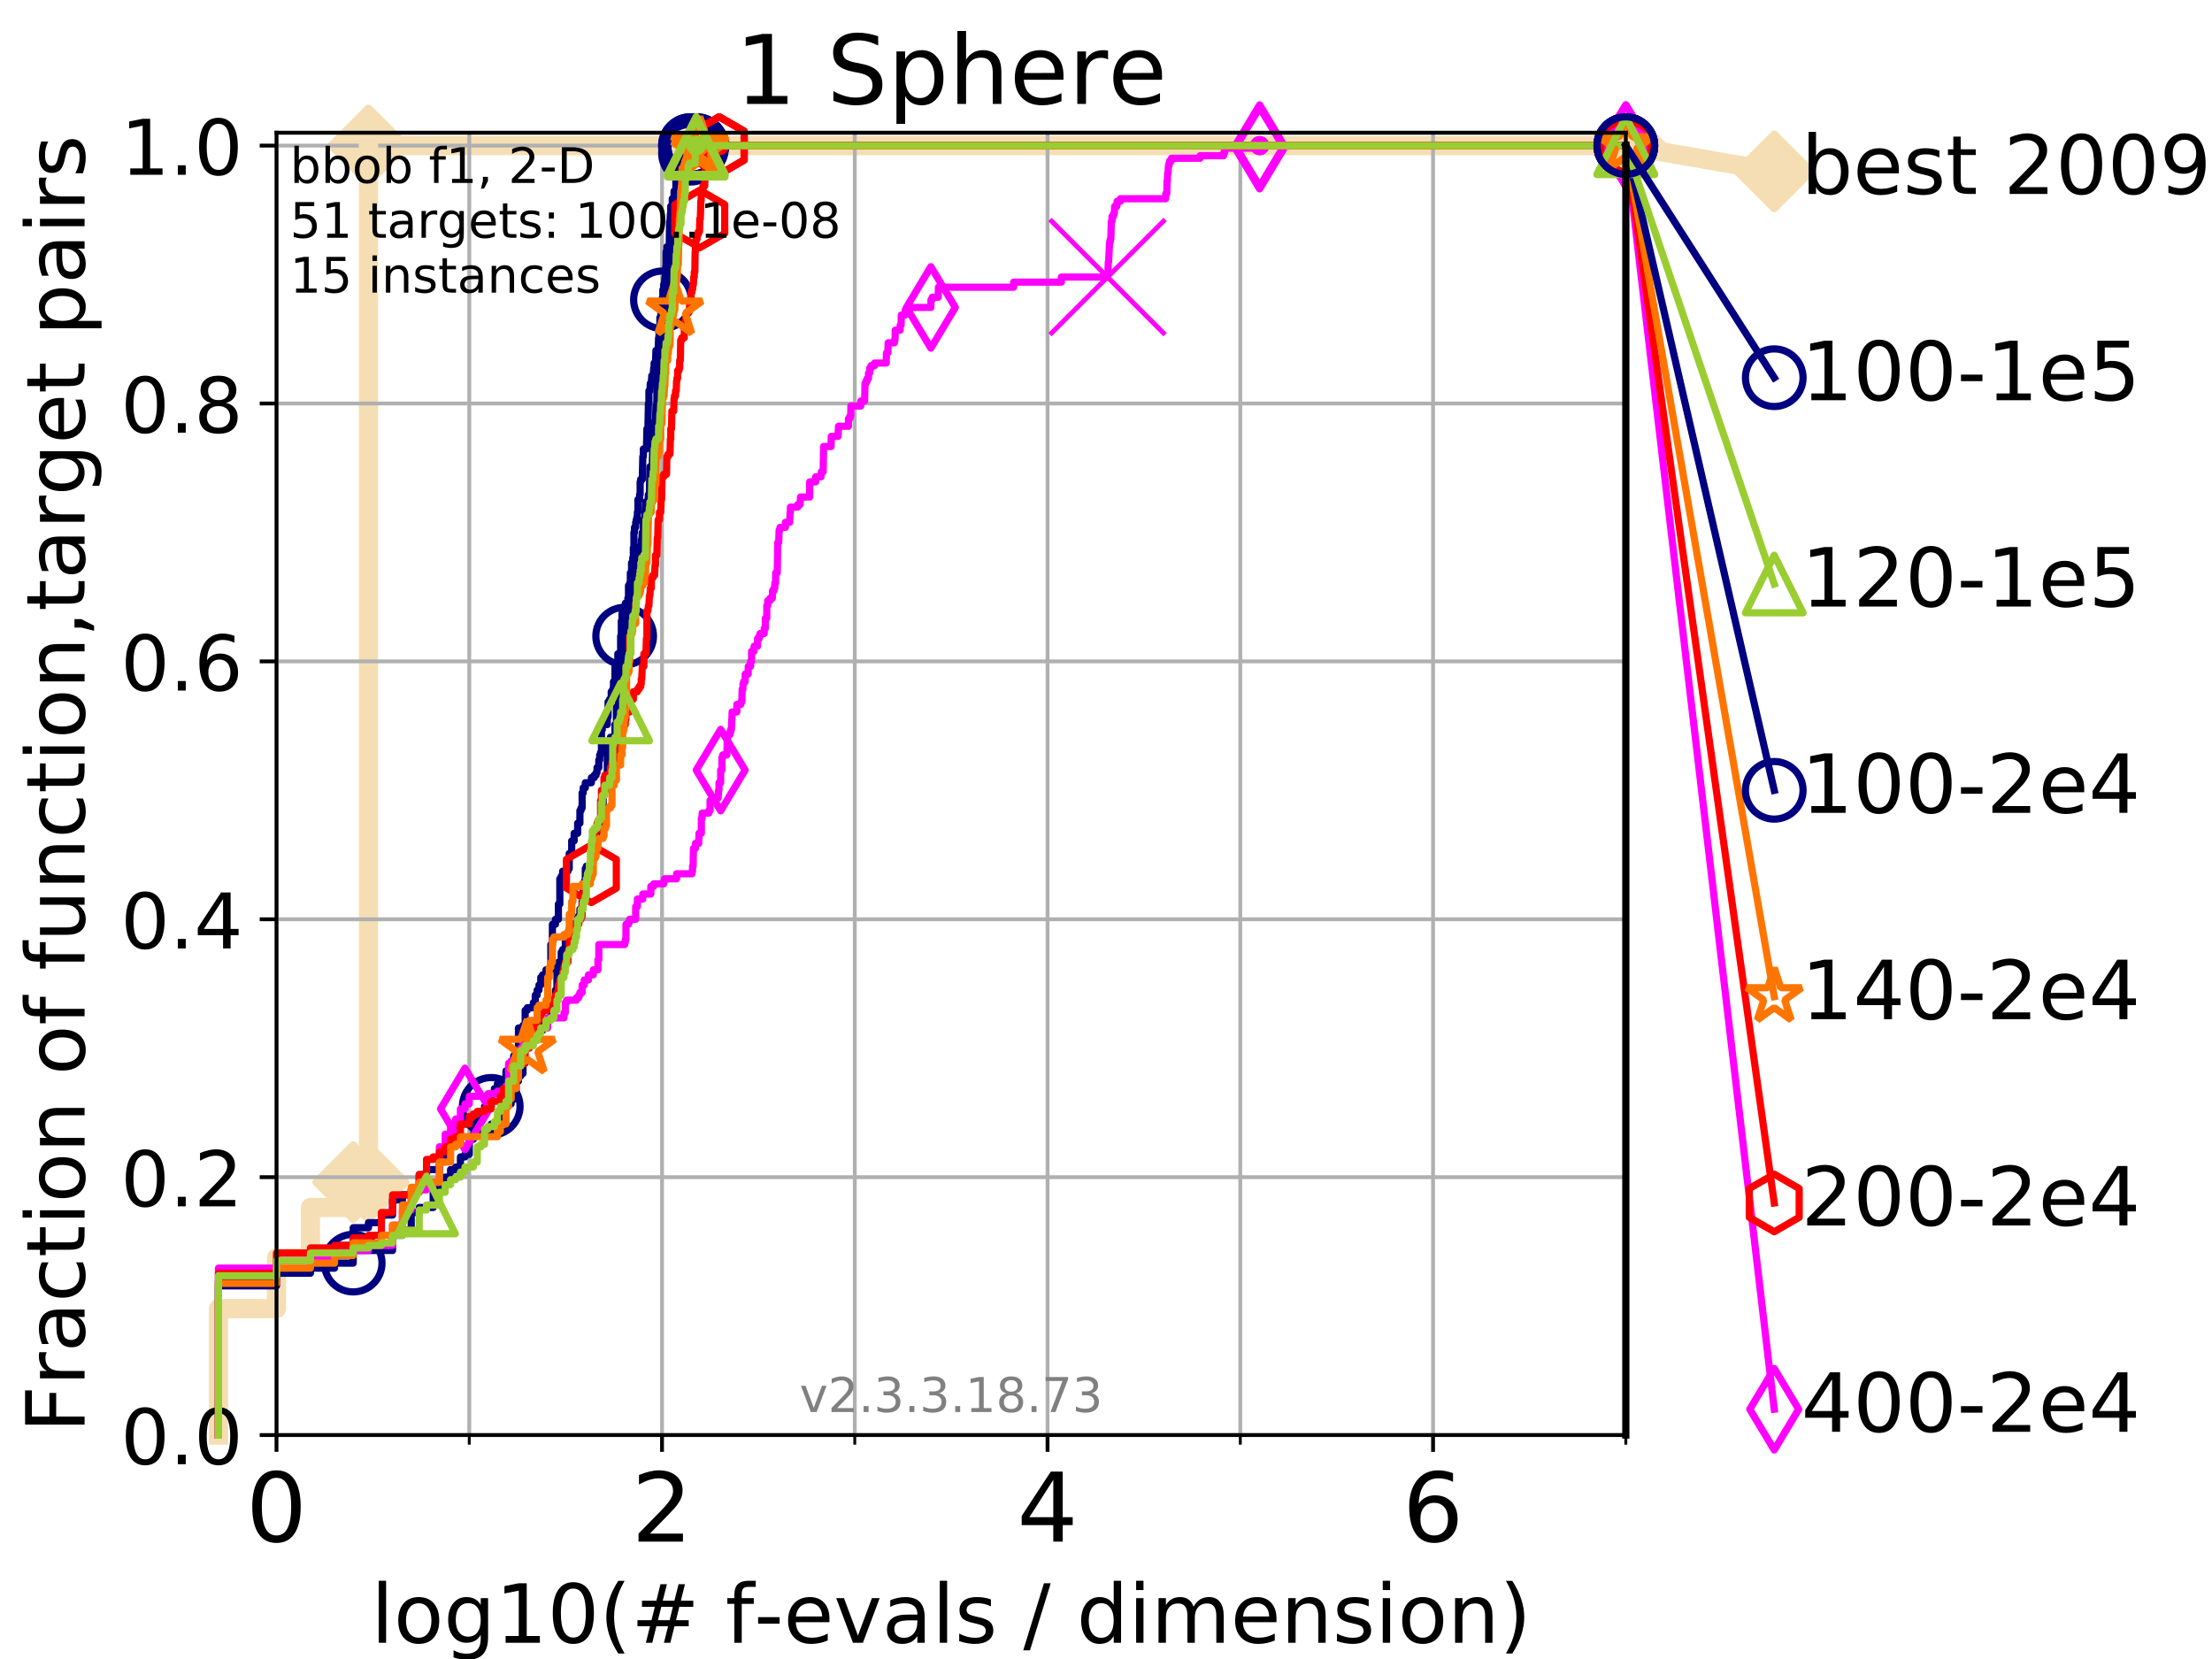 <?xml version="1.0" encoding="utf-8" standalone="no"?>
<!DOCTYPE svg PUBLIC "-//W3C//DTD SVG 1.1//EN"
  "http://www.w3.org/Graphics/SVG/1.1/DTD/svg11.dtd">
<!-- Created with matplotlib (https://matplotlib.org/) -->
<svg height="345.6pt" version="1.1" viewBox="0 0 460.8 345.6" width="460.8pt" xmlns="http://www.w3.org/2000/svg" xmlns:xlink="http://www.w3.org/1999/xlink">
 <defs>
  <style type="text/css">
*{stroke-linecap:butt;stroke-linejoin:round;}
  </style>
 </defs>
 <g id="figure_1">
  <g id="patch_1">
   <path d="M 0 345.6 
L 460.8 345.6 
L 460.8 0 
L 0 0 
z
" style="fill:#ffffff;"/>
  </g>
  <g id="axes_1">
   <g id="patch_2">
    <path d="M 57.6 298.944 
L 338.688 298.944 
L 338.688 27.648 
L 57.6 27.648 
z
" style="fill:#ffffff;"/>
   </g>
   <g id="line2d_1">
    <path d="M 45.512 298.944 
L 45.512 272.61 
L 57.6 272.61 
L 57.6 262.076 
L 64.671 262.076 
L 64.671 251.542 
L 73.579 251.542 
L 73.579 246.275 
L 76.759 246.275 
L 76.759 30.334 
L 338.688 30.334 
" style="fill:none;stroke:#f5deb3;stroke-linecap:square;stroke-width:4;"/>
   </g>
   <g id="line2d_2">
    <defs>
     <path d="M -0 7.778 
L 7.778 0 
L 0 -7.778 
L -7.778 -0 
z
" id="m299017e395" style="stroke:#f5deb3;stroke-linejoin:miter;stroke-width:1.5;"/>
    </defs>
    <g>
     <use style="fill:#f5deb3;stroke:#f5deb3;stroke-linejoin:miter;stroke-width:1.5;" x="73.579" xlink:href="#m299017e395" y="246.275"/>
     <use style="fill:#f5deb3;stroke:#f5deb3;stroke-linejoin:miter;stroke-width:1.5;" x="76.759" xlink:href="#m299017e395" y="246.275"/>
     <use style="fill:#f5deb3;stroke:#f5deb3;stroke-linejoin:miter;stroke-width:1.5;" x="76.759" xlink:href="#m299017e395" y="246.275"/>
     <use style="fill:#f5deb3;stroke:#f5deb3;stroke-linejoin:miter;stroke-width:1.5;" x="76.759" xlink:href="#m299017e395" y="30.334"/>
     <use style="fill:#f5deb3;stroke:#f5deb3;stroke-linejoin:miter;stroke-width:1.5;" x="76.759" xlink:href="#m299017e395" y="30.334"/>
     <use style="fill:#f5deb3;stroke:#f5deb3;stroke-linejoin:miter;stroke-width:1.5;" x="338.688" xlink:href="#m299017e395" y="30.334"/>
    </g>
   </g>
   <g id="line2d_3">
    <path style="fill:none;stroke:#f5deb3;stroke-linecap:square;stroke-width:4;"/>
    <g/>
   </g>
   <g id="line2d_4">
    <path d="M 338.688 30.334 
L 369.608 35.706 
" style="fill:none;stroke:#f5deb3;stroke-linecap:square;stroke-width:4;"/>
    <g>
     <use style="fill:#f5deb3;stroke:#f5deb3;stroke-linejoin:miter;stroke-width:1.5;" x="338.688" xlink:href="#m299017e395" y="30.334"/>
     <use style="fill:#f5deb3;stroke:#f5deb3;stroke-linejoin:miter;stroke-width:1.5;" x="369.608" xlink:href="#m299017e395" y="35.706"/>
    </g>
   </g>
   <g id="matplotlib.axis_1">
    <g id="xtick_1">
     <g id="line2d_5">
      <path clip-path="url(#p9cd2c28d96)" d="M 57.6 298.944 
L 57.6 27.648 
" style="fill:none;stroke:#b0b0b0;stroke-linecap:square;stroke-width:0.8;"/>
     </g>
     <g id="line2d_6">
      <defs>
       <path d="M 0 0 
L 0 3.5 
" id="me548e0d5e8" style="stroke:#000000;stroke-width:0.8;"/>
      </defs>
      <g>
       <use style="stroke:#000000;stroke-width:0.8;" x="57.6" xlink:href="#me548e0d5e8" y="298.944"/>
      </g>
     </g>
     <g id="text_1">
      <!-- 0 -->
      <defs>
       <path d="M 31.781 66.406 
Q 24.172 66.406 20.328 58.906 
Q 16.5 51.422 16.5 36.375 
Q 16.5 21.391 20.328 13.891 
Q 24.172 6.391 31.781 6.391 
Q 39.453 6.391 43.281 13.891 
Q 47.125 21.391 47.125 36.375 
Q 47.125 51.422 43.281 58.906 
Q 39.453 66.406 31.781 66.406 
z
M 31.781 74.219 
Q 44.047 74.219 50.516 64.516 
Q 56.984 54.828 56.984 36.375 
Q 56.984 17.969 50.516 8.266 
Q 44.047 -1.422 31.781 -1.422 
Q 19.531 -1.422 13.062 8.266 
Q 6.594 17.969 6.594 36.375 
Q 6.594 54.828 13.062 64.516 
Q 19.531 74.219 31.781 74.219 
z
" id="DejaVuSans-48"/>
      </defs>
      <g transform="translate(51.237 321.141)scale(0.2 -0.2)">
       <use xlink:href="#DejaVuSans-48"/>
      </g>
     </g>
    </g>
    <g id="xtick_2">
     <g id="line2d_7">
      <path clip-path="url(#p9cd2c28d96)" d="M 137.911 298.944 
L 137.911 27.648 
" style="fill:none;stroke:#b0b0b0;stroke-linecap:square;stroke-width:0.8;"/>
     </g>
     <g id="line2d_8">
      <g>
       <use style="stroke:#000000;stroke-width:0.8;" x="137.911" xlink:href="#me548e0d5e8" y="298.944"/>
      </g>
     </g>
     <g id="text_2">
      <!-- 2 -->
      <defs>
       <path d="M 19.188 8.297 
L 53.609 8.297 
L 53.609 0 
L 7.328 0 
L 7.328 8.297 
Q 12.938 14.109 22.625 23.891 
Q 32.328 33.688 34.812 36.531 
Q 39.547 41.844 41.422 45.531 
Q 43.312 49.219 43.312 52.781 
Q 43.312 58.594 39.234 62.25 
Q 35.156 65.922 28.609 65.922 
Q 23.969 65.922 18.812 64.312 
Q 13.672 62.703 7.812 59.422 
L 7.812 69.391 
Q 13.766 71.781 18.938 73 
Q 24.125 74.219 28.422 74.219 
Q 39.75 74.219 46.484 68.547 
Q 53.219 62.891 53.219 53.422 
Q 53.219 48.922 51.531 44.891 
Q 49.859 40.875 45.406 35.406 
Q 44.188 33.984 37.641 27.219 
Q 31.109 20.453 19.188 8.297 
z
" id="DejaVuSans-50"/>
      </defs>
      <g transform="translate(131.548 321.141)scale(0.2 -0.2)">
       <use xlink:href="#DejaVuSans-50"/>
      </g>
     </g>
    </g>
    <g id="xtick_3">
     <g id="line2d_9">
      <path clip-path="url(#p9cd2c28d96)" d="M 218.222 298.944 
L 218.222 27.648 
" style="fill:none;stroke:#b0b0b0;stroke-linecap:square;stroke-width:0.8;"/>
     </g>
     <g id="line2d_10">
      <g>
       <use style="stroke:#000000;stroke-width:0.8;" x="218.222" xlink:href="#me548e0d5e8" y="298.944"/>
      </g>
     </g>
     <g id="text_3">
      <!-- 4 -->
      <defs>
       <path d="M 37.797 64.312 
L 12.891 25.391 
L 37.797 25.391 
z
M 35.203 72.906 
L 47.609 72.906 
L 47.609 25.391 
L 58.016 25.391 
L 58.016 17.188 
L 47.609 17.188 
L 47.609 0 
L 37.797 0 
L 37.797 17.188 
L 4.891 17.188 
L 4.891 26.703 
z
" id="DejaVuSans-52"/>
      </defs>
      <g transform="translate(211.859 321.141)scale(0.2 -0.2)">
       <use xlink:href="#DejaVuSans-52"/>
      </g>
     </g>
    </g>
    <g id="xtick_4">
     <g id="line2d_11">
      <path clip-path="url(#p9cd2c28d96)" d="M 298.533 298.944 
L 298.533 27.648 
" style="fill:none;stroke:#b0b0b0;stroke-linecap:square;stroke-width:0.8;"/>
     </g>
     <g id="line2d_12">
      <g>
       <use style="stroke:#000000;stroke-width:0.8;" x="298.533" xlink:href="#me548e0d5e8" y="298.944"/>
      </g>
     </g>
     <g id="text_4">
      <!-- 6 -->
      <defs>
       <path d="M 33.016 40.375 
Q 26.375 40.375 22.484 35.828 
Q 18.609 31.297 18.609 23.391 
Q 18.609 15.531 22.484 10.953 
Q 26.375 6.391 33.016 6.391 
Q 39.656 6.391 43.531 10.953 
Q 47.406 15.531 47.406 23.391 
Q 47.406 31.297 43.531 35.828 
Q 39.656 40.375 33.016 40.375 
z
M 52.594 71.297 
L 52.594 62.312 
Q 48.875 64.062 45.094 64.984 
Q 41.312 65.922 37.594 65.922 
Q 27.828 65.922 22.672 59.328 
Q 17.531 52.734 16.797 39.406 
Q 19.672 43.656 24.016 45.922 
Q 28.375 48.188 33.594 48.188 
Q 44.578 48.188 50.953 41.516 
Q 57.328 34.859 57.328 23.391 
Q 57.328 12.156 50.688 5.359 
Q 44.047 -1.422 33.016 -1.422 
Q 20.359 -1.422 13.672 8.266 
Q 6.984 17.969 6.984 36.375 
Q 6.984 53.656 15.188 63.938 
Q 23.391 74.219 37.203 74.219 
Q 40.922 74.219 44.703 73.484 
Q 48.484 72.75 52.594 71.297 
z
" id="DejaVuSans-54"/>
      </defs>
      <g transform="translate(292.17 321.141)scale(0.2 -0.2)">
       <use xlink:href="#DejaVuSans-54"/>
      </g>
     </g>
    </g>
    <g id="xtick_5">
     <g id="line2d_13">
      <path clip-path="url(#p9cd2c28d96)" d="M 97.755 298.944 
L 97.755 27.648 
" style="fill:none;stroke:#b0b0b0;stroke-linecap:square;stroke-width:0.8;"/>
     </g>
     <g id="line2d_14">
      <defs>
       <path d="M 0 0 
L 0 2 
" id="m45e52f9ac1" style="stroke:#000000;stroke-width:0.6;"/>
      </defs>
      <g>
       <use style="stroke:#000000;stroke-width:0.6;" x="97.755" xlink:href="#m45e52f9ac1" y="298.944"/>
      </g>
     </g>
    </g>
    <g id="xtick_6">
     <g id="line2d_15">
      <path clip-path="url(#p9cd2c28d96)" d="M 178.066 298.944 
L 178.066 27.648 
" style="fill:none;stroke:#b0b0b0;stroke-linecap:square;stroke-width:0.8;"/>
     </g>
     <g id="line2d_16">
      <g>
       <use style="stroke:#000000;stroke-width:0.6;" x="178.066" xlink:href="#m45e52f9ac1" y="298.944"/>
      </g>
     </g>
    </g>
    <g id="xtick_7">
     <g id="line2d_17">
      <path clip-path="url(#p9cd2c28d96)" d="M 258.377 298.944 
L 258.377 27.648 
" style="fill:none;stroke:#b0b0b0;stroke-linecap:square;stroke-width:0.8;"/>
     </g>
     <g id="line2d_18">
      <g>
       <use style="stroke:#000000;stroke-width:0.6;" x="258.377" xlink:href="#m45e52f9ac1" y="298.944"/>
      </g>
     </g>
    </g>
    <g id="xtick_8">
     <g id="line2d_19">
      <path clip-path="url(#p9cd2c28d96)" d="M 338.688 298.944 
L 338.688 27.648 
" style="fill:none;stroke:#b0b0b0;stroke-linecap:square;stroke-width:0.8;"/>
     </g>
     <g id="line2d_20">
      <g>
       <use style="stroke:#000000;stroke-width:0.6;" x="338.688" xlink:href="#m45e52f9ac1" y="298.944"/>
      </g>
     </g>
    </g>
    <g id="text_5">
     <!-- log10(# f-evals / dimension) -->
     <defs>
      <path d="M 9.422 75.984 
L 18.406 75.984 
L 18.406 0 
L 9.422 0 
z
" id="DejaVuSans-108"/>
      <path d="M 30.609 48.391 
Q 23.391 48.391 19.188 42.75 
Q 14.984 37.109 14.984 27.297 
Q 14.984 17.484 19.156 11.844 
Q 23.344 6.203 30.609 6.203 
Q 37.797 6.203 41.984 11.859 
Q 46.188 17.531 46.188 27.297 
Q 46.188 37.016 41.984 42.703 
Q 37.797 48.391 30.609 48.391 
z
M 30.609 56 
Q 42.328 56 49.016 48.375 
Q 55.719 40.766 55.719 27.297 
Q 55.719 13.875 49.016 6.219 
Q 42.328 -1.422 30.609 -1.422 
Q 18.844 -1.422 12.172 6.219 
Q 5.516 13.875 5.516 27.297 
Q 5.516 40.766 12.172 48.375 
Q 18.844 56 30.609 56 
z
" id="DejaVuSans-111"/>
      <path d="M 45.406 27.984 
Q 45.406 37.75 41.375 43.109 
Q 37.359 48.484 30.078 48.484 
Q 22.859 48.484 18.828 43.109 
Q 14.797 37.75 14.797 27.984 
Q 14.797 18.266 18.828 12.891 
Q 22.859 7.516 30.078 7.516 
Q 37.359 7.516 41.375 12.891 
Q 45.406 18.266 45.406 27.984 
z
M 54.391 6.781 
Q 54.391 -7.172 48.188 -13.984 
Q 42 -20.797 29.203 -20.797 
Q 24.469 -20.797 20.266 -20.094 
Q 16.062 -19.391 12.109 -17.922 
L 12.109 -9.188 
Q 16.062 -11.328 19.922 -12.344 
Q 23.781 -13.375 27.781 -13.375 
Q 36.625 -13.375 41.016 -8.766 
Q 45.406 -4.156 45.406 5.172 
L 45.406 9.625 
Q 42.625 4.781 38.281 2.391 
Q 33.938 0 27.875 0 
Q 17.828 0 11.672 7.656 
Q 5.516 15.328 5.516 27.984 
Q 5.516 40.672 11.672 48.328 
Q 17.828 56 27.875 56 
Q 33.938 56 38.281 53.609 
Q 42.625 51.219 45.406 46.391 
L 45.406 54.688 
L 54.391 54.688 
z
" id="DejaVuSans-103"/>
      <path d="M 12.406 8.297 
L 28.516 8.297 
L 28.516 63.922 
L 10.984 60.406 
L 10.984 69.391 
L 28.422 72.906 
L 38.281 72.906 
L 38.281 8.297 
L 54.391 8.297 
L 54.391 0 
L 12.406 0 
z
" id="DejaVuSans-49"/>
      <path d="M 31 75.875 
Q 24.469 64.656 21.281 53.656 
Q 18.109 42.672 18.109 31.391 
Q 18.109 20.125 21.312 9.062 
Q 24.516 -2 31 -13.188 
L 23.188 -13.188 
Q 15.875 -1.703 12.234 9.375 
Q 8.594 20.453 8.594 31.391 
Q 8.594 42.281 12.203 53.312 
Q 15.828 64.359 23.188 75.875 
z
" id="DejaVuSans-40"/>
      <path d="M 51.125 44 
L 36.922 44 
L 32.812 27.688 
L 47.125 27.688 
z
M 43.797 71.781 
L 38.719 51.516 
L 52.984 51.516 
L 58.109 71.781 
L 65.922 71.781 
L 60.891 51.516 
L 76.125 51.516 
L 76.125 44 
L 58.984 44 
L 54.984 27.688 
L 70.516 27.688 
L 70.516 20.219 
L 53.078 20.219 
L 48 0 
L 40.188 0 
L 45.219 20.219 
L 30.906 20.219 
L 25.875 0 
L 18.016 0 
L 23.094 20.219 
L 7.719 20.219 
L 7.719 27.688 
L 24.906 27.688 
L 29 44 
L 13.281 44 
L 13.281 51.516 
L 30.906 51.516 
L 35.891 71.781 
z
" id="DejaVuSans-35"/>
      <path id="DejaVuSans-32"/>
      <path d="M 37.109 75.984 
L 37.109 68.5 
L 28.516 68.5 
Q 23.688 68.5 21.797 66.547 
Q 19.922 64.594 19.922 59.516 
L 19.922 54.688 
L 34.719 54.688 
L 34.719 47.703 
L 19.922 47.703 
L 19.922 0 
L 10.891 0 
L 10.891 47.703 
L 2.297 47.703 
L 2.297 54.688 
L 10.891 54.688 
L 10.891 58.5 
Q 10.891 67.625 15.141 71.797 
Q 19.391 75.984 28.609 75.984 
z
" id="DejaVuSans-102"/>
      <path d="M 4.891 31.391 
L 31.203 31.391 
L 31.203 23.391 
L 4.891 23.391 
z
" id="DejaVuSans-45"/>
      <path d="M 56.203 29.594 
L 56.203 25.203 
L 14.891 25.203 
Q 15.484 15.922 20.484 11.062 
Q 25.484 6.203 34.422 6.203 
Q 39.594 6.203 44.453 7.469 
Q 49.312 8.734 54.109 11.281 
L 54.109 2.781 
Q 49.266 0.734 44.188 -0.344 
Q 39.109 -1.422 33.891 -1.422 
Q 20.797 -1.422 13.156 6.188 
Q 5.516 13.812 5.516 26.812 
Q 5.516 40.234 12.766 48.109 
Q 20.016 56 32.328 56 
Q 43.359 56 49.781 48.891 
Q 56.203 41.797 56.203 29.594 
z
M 47.219 32.234 
Q 47.125 39.594 43.094 43.984 
Q 39.062 48.391 32.422 48.391 
Q 24.906 48.391 20.391 44.141 
Q 15.875 39.891 15.188 32.172 
z
" id="DejaVuSans-101"/>
      <path d="M 2.984 54.688 
L 12.5 54.688 
L 29.594 8.797 
L 46.688 54.688 
L 56.203 54.688 
L 35.688 0 
L 23.484 0 
z
" id="DejaVuSans-118"/>
      <path d="M 34.281 27.484 
Q 23.391 27.484 19.188 25 
Q 14.984 22.516 14.984 16.5 
Q 14.984 11.719 18.141 8.906 
Q 21.297 6.109 26.703 6.109 
Q 34.188 6.109 38.703 11.406 
Q 43.219 16.703 43.219 25.484 
L 43.219 27.484 
z
M 52.203 31.203 
L 52.203 0 
L 43.219 0 
L 43.219 8.297 
Q 40.141 3.328 35.547 0.953 
Q 30.953 -1.422 24.312 -1.422 
Q 15.922 -1.422 10.953 3.297 
Q 6 8.016 6 15.922 
Q 6 25.141 12.172 29.828 
Q 18.359 34.516 30.609 34.516 
L 43.219 34.516 
L 43.219 35.406 
Q 43.219 41.609 39.141 45 
Q 35.062 48.391 27.688 48.391 
Q 23 48.391 18.547 47.266 
Q 14.109 46.141 10.016 43.891 
L 10.016 52.203 
Q 14.938 54.109 19.578 55.047 
Q 24.219 56 28.609 56 
Q 40.484 56 46.344 49.844 
Q 52.203 43.703 52.203 31.203 
z
" id="DejaVuSans-97"/>
      <path d="M 44.281 53.078 
L 44.281 44.578 
Q 40.484 46.531 36.375 47.5 
Q 32.281 48.484 27.875 48.484 
Q 21.188 48.484 17.844 46.438 
Q 14.5 44.391 14.5 40.281 
Q 14.5 37.156 16.891 35.375 
Q 19.281 33.594 26.516 31.984 
L 29.594 31.297 
Q 39.156 29.25 43.188 25.516 
Q 47.219 21.781 47.219 15.094 
Q 47.219 7.469 41.188 3.016 
Q 35.156 -1.422 24.609 -1.422 
Q 20.219 -1.422 15.453 -0.562 
Q 10.688 0.297 5.422 2 
L 5.422 11.281 
Q 10.406 8.688 15.234 7.391 
Q 20.062 6.109 24.812 6.109 
Q 31.156 6.109 34.562 8.281 
Q 37.984 10.453 37.984 14.406 
Q 37.984 18.062 35.516 20.016 
Q 33.062 21.969 24.703 23.781 
L 21.578 24.516 
Q 13.234 26.266 9.516 29.906 
Q 5.812 33.547 5.812 39.891 
Q 5.812 47.609 11.281 51.797 
Q 16.75 56 26.812 56 
Q 31.781 56 36.172 55.266 
Q 40.578 54.547 44.281 53.078 
z
" id="DejaVuSans-115"/>
      <path d="M 25.391 72.906 
L 33.688 72.906 
L 8.297 -9.281 
L 0 -9.281 
z
" id="DejaVuSans-47"/>
      <path d="M 45.406 46.391 
L 45.406 75.984 
L 54.391 75.984 
L 54.391 0 
L 45.406 0 
L 45.406 8.203 
Q 42.578 3.328 38.25 0.953 
Q 33.938 -1.422 27.875 -1.422 
Q 17.969 -1.422 11.734 6.484 
Q 5.516 14.406 5.516 27.297 
Q 5.516 40.188 11.734 48.094 
Q 17.969 56 27.875 56 
Q 33.938 56 38.25 53.625 
Q 42.578 51.266 45.406 46.391 
z
M 14.797 27.297 
Q 14.797 17.391 18.875 11.75 
Q 22.953 6.109 30.078 6.109 
Q 37.203 6.109 41.297 11.75 
Q 45.406 17.391 45.406 27.297 
Q 45.406 37.203 41.297 42.844 
Q 37.203 48.484 30.078 48.484 
Q 22.953 48.484 18.875 42.844 
Q 14.797 37.203 14.797 27.297 
z
" id="DejaVuSans-100"/>
      <path d="M 9.422 54.688 
L 18.406 54.688 
L 18.406 0 
L 9.422 0 
z
M 9.422 75.984 
L 18.406 75.984 
L 18.406 64.594 
L 9.422 64.594 
z
" id="DejaVuSans-105"/>
      <path d="M 52 44.188 
Q 55.375 50.25 60.062 53.125 
Q 64.75 56 71.094 56 
Q 79.641 56 84.281 50.016 
Q 88.922 44.047 88.922 33.016 
L 88.922 0 
L 79.891 0 
L 79.891 32.719 
Q 79.891 40.578 77.094 44.375 
Q 74.312 48.188 68.609 48.188 
Q 61.625 48.188 57.562 43.547 
Q 53.516 38.922 53.516 30.906 
L 53.516 0 
L 44.484 0 
L 44.484 32.719 
Q 44.484 40.625 41.703 44.406 
Q 38.922 48.188 33.109 48.188 
Q 26.219 48.188 22.156 43.531 
Q 18.109 38.875 18.109 30.906 
L 18.109 0 
L 9.078 0 
L 9.078 54.688 
L 18.109 54.688 
L 18.109 46.188 
Q 21.188 51.219 25.484 53.609 
Q 29.781 56 35.688 56 
Q 41.656 56 45.828 52.969 
Q 50 49.953 52 44.188 
z
" id="DejaVuSans-109"/>
      <path d="M 54.891 33.016 
L 54.891 0 
L 45.906 0 
L 45.906 32.719 
Q 45.906 40.484 42.875 44.328 
Q 39.844 48.188 33.797 48.188 
Q 26.516 48.188 22.312 43.547 
Q 18.109 38.922 18.109 30.906 
L 18.109 0 
L 9.078 0 
L 9.078 54.688 
L 18.109 54.688 
L 18.109 46.188 
Q 21.344 51.125 25.703 53.562 
Q 30.078 56 35.797 56 
Q 45.219 56 50.047 50.172 
Q 54.891 44.344 54.891 33.016 
z
" id="DejaVuSans-110"/>
      <path d="M 8.016 75.875 
L 15.828 75.875 
Q 23.141 64.359 26.781 53.312 
Q 30.422 42.281 30.422 31.391 
Q 30.422 20.453 26.781 9.375 
Q 23.141 -1.703 15.828 -13.188 
L 8.016 -13.188 
Q 14.5 -2 17.703 9.062 
Q 20.906 20.125 20.906 31.391 
Q 20.906 42.672 17.703 53.656 
Q 14.5 64.656 8.016 75.875 
z
" id="DejaVuSans-41"/>
     </defs>
     <g transform="translate(77.303 342.218)scale(0.17 -0.17)">
      <use xlink:href="#DejaVuSans-108"/>
      <use x="27.783" xlink:href="#DejaVuSans-111"/>
      <use x="88.965" xlink:href="#DejaVuSans-103"/>
      <use x="152.441" xlink:href="#DejaVuSans-49"/>
      <use x="216.064" xlink:href="#DejaVuSans-48"/>
      <use x="279.688" xlink:href="#DejaVuSans-40"/>
      <use x="318.701" xlink:href="#DejaVuSans-35"/>
      <use x="402.49" xlink:href="#DejaVuSans-32"/>
      <use x="434.277" xlink:href="#DejaVuSans-102"/>
      <use x="469.404" xlink:href="#DejaVuSans-45"/>
      <use x="505.488" xlink:href="#DejaVuSans-101"/>
      <use x="567.012" xlink:href="#DejaVuSans-118"/>
      <use x="626.191" xlink:href="#DejaVuSans-97"/>
      <use x="687.471" xlink:href="#DejaVuSans-108"/>
      <use x="715.254" xlink:href="#DejaVuSans-115"/>
      <use x="767.354" xlink:href="#DejaVuSans-32"/>
      <use x="799.141" xlink:href="#DejaVuSans-47"/>
      <use x="832.832" xlink:href="#DejaVuSans-32"/>
      <use x="864.619" xlink:href="#DejaVuSans-100"/>
      <use x="928.096" xlink:href="#DejaVuSans-105"/>
      <use x="955.879" xlink:href="#DejaVuSans-109"/>
      <use x="1053.291" xlink:href="#DejaVuSans-101"/>
      <use x="1114.814" xlink:href="#DejaVuSans-110"/>
      <use x="1178.193" xlink:href="#DejaVuSans-115"/>
      <use x="1230.293" xlink:href="#DejaVuSans-105"/>
      <use x="1258.076" xlink:href="#DejaVuSans-111"/>
      <use x="1319.258" xlink:href="#DejaVuSans-110"/>
      <use x="1382.637" xlink:href="#DejaVuSans-41"/>
     </g>
    </g>
   </g>
   <g id="matplotlib.axis_2">
    <g id="ytick_1">
     <g id="line2d_21">
      <path clip-path="url(#p9cd2c28d96)" d="M 57.6 298.944 
L 338.688 298.944 
" style="fill:none;stroke:#b0b0b0;stroke-linecap:square;stroke-width:0.8;"/>
     </g>
     <g id="line2d_22">
      <defs>
       <path d="M 0 0 
L -3.5 0 
" id="mcddd7c2c81" style="stroke:#000000;stroke-width:0.8;"/>
      </defs>
      <g>
       <use style="stroke:#000000;stroke-width:0.8;" x="57.6" xlink:href="#mcddd7c2c81" y="298.944"/>
      </g>
     </g>
     <g id="text_6">
      <!-- 0.0 -->
      <defs>
       <path d="M 10.688 12.406 
L 21 12.406 
L 21 0 
L 10.688 0 
z
" id="DejaVuSans-46"/>
      </defs>
      <g transform="translate(25.155 305.023)scale(0.16 -0.16)">
       <use xlink:href="#DejaVuSans-48"/>
       <use x="63.623" xlink:href="#DejaVuSans-46"/>
       <use x="95.41" xlink:href="#DejaVuSans-48"/>
      </g>
     </g>
    </g>
    <g id="ytick_2">
     <g id="line2d_23">
      <path clip-path="url(#p9cd2c28d96)" d="M 57.6 245.222 
L 338.688 245.222 
" style="fill:none;stroke:#b0b0b0;stroke-linecap:square;stroke-width:0.8;"/>
     </g>
     <g id="line2d_24">
      <g>
       <use style="stroke:#000000;stroke-width:0.8;" x="57.6" xlink:href="#mcddd7c2c81" y="245.222"/>
      </g>
     </g>
     <g id="text_7">
      <!-- 0.2 -->
      <g transform="translate(25.155 251.301)scale(0.16 -0.16)">
       <use xlink:href="#DejaVuSans-48"/>
       <use x="63.623" xlink:href="#DejaVuSans-46"/>
       <use x="95.41" xlink:href="#DejaVuSans-50"/>
      </g>
     </g>
    </g>
    <g id="ytick_3">
     <g id="line2d_25">
      <path clip-path="url(#p9cd2c28d96)" d="M 57.6 191.5 
L 338.688 191.5 
" style="fill:none;stroke:#b0b0b0;stroke-linecap:square;stroke-width:0.8;"/>
     </g>
     <g id="line2d_26">
      <g>
       <use style="stroke:#000000;stroke-width:0.8;" x="57.6" xlink:href="#mcddd7c2c81" y="191.5"/>
      </g>
     </g>
     <g id="text_8">
      <!-- 0.4 -->
      <g transform="translate(25.155 197.579)scale(0.16 -0.16)">
       <use xlink:href="#DejaVuSans-48"/>
       <use x="63.623" xlink:href="#DejaVuSans-46"/>
       <use x="95.41" xlink:href="#DejaVuSans-52"/>
      </g>
     </g>
    </g>
    <g id="ytick_4">
     <g id="line2d_27">
      <path clip-path="url(#p9cd2c28d96)" d="M 57.6 137.778 
L 338.688 137.778 
" style="fill:none;stroke:#b0b0b0;stroke-linecap:square;stroke-width:0.8;"/>
     </g>
     <g id="line2d_28">
      <g>
       <use style="stroke:#000000;stroke-width:0.8;" x="57.6" xlink:href="#mcddd7c2c81" y="137.778"/>
      </g>
     </g>
     <g id="text_9">
      <!-- 0.6 -->
      <g transform="translate(25.155 143.857)scale(0.16 -0.16)">
       <use xlink:href="#DejaVuSans-48"/>
       <use x="63.623" xlink:href="#DejaVuSans-46"/>
       <use x="95.41" xlink:href="#DejaVuSans-54"/>
      </g>
     </g>
    </g>
    <g id="ytick_5">
     <g id="line2d_29">
      <path clip-path="url(#p9cd2c28d96)" d="M 57.6 84.056 
L 338.688 84.056 
" style="fill:none;stroke:#b0b0b0;stroke-linecap:square;stroke-width:0.8;"/>
     </g>
     <g id="line2d_30">
      <g>
       <use style="stroke:#000000;stroke-width:0.8;" x="57.6" xlink:href="#mcddd7c2c81" y="84.056"/>
      </g>
     </g>
     <g id="text_10">
      <!-- 0.8 -->
      <defs>
       <path d="M 31.781 34.625 
Q 24.75 34.625 20.719 30.859 
Q 16.703 27.094 16.703 20.516 
Q 16.703 13.922 20.719 10.156 
Q 24.75 6.391 31.781 6.391 
Q 38.812 6.391 42.859 10.172 
Q 46.922 13.969 46.922 20.516 
Q 46.922 27.094 42.891 30.859 
Q 38.875 34.625 31.781 34.625 
z
M 21.922 38.812 
Q 15.578 40.375 12.031 44.719 
Q 8.5 49.078 8.5 55.328 
Q 8.5 64.062 14.719 69.141 
Q 20.953 74.219 31.781 74.219 
Q 42.672 74.219 48.875 69.141 
Q 55.078 64.062 55.078 55.328 
Q 55.078 49.078 51.531 44.719 
Q 48 40.375 41.703 38.812 
Q 48.828 37.156 52.797 32.312 
Q 56.781 27.484 56.781 20.516 
Q 56.781 9.906 50.312 4.234 
Q 43.844 -1.422 31.781 -1.422 
Q 19.734 -1.422 13.25 4.234 
Q 6.781 9.906 6.781 20.516 
Q 6.781 27.484 10.781 32.312 
Q 14.797 37.156 21.922 38.812 
z
M 18.312 54.391 
Q 18.312 48.734 21.844 45.562 
Q 25.391 42.391 31.781 42.391 
Q 38.141 42.391 41.719 45.562 
Q 45.312 48.734 45.312 54.391 
Q 45.312 60.062 41.719 63.234 
Q 38.141 66.406 31.781 66.406 
Q 25.391 66.406 21.844 63.234 
Q 18.312 60.062 18.312 54.391 
z
" id="DejaVuSans-56"/>
      </defs>
      <g transform="translate(25.155 90.135)scale(0.16 -0.16)">
       <use xlink:href="#DejaVuSans-48"/>
       <use x="63.623" xlink:href="#DejaVuSans-46"/>
       <use x="95.41" xlink:href="#DejaVuSans-56"/>
      </g>
     </g>
    </g>
    <g id="ytick_6">
     <g id="line2d_31">
      <path clip-path="url(#p9cd2c28d96)" d="M 57.6 30.334 
L 338.688 30.334 
" style="fill:none;stroke:#b0b0b0;stroke-linecap:square;stroke-width:0.8;"/>
     </g>
     <g id="line2d_32">
      <g>
       <use style="stroke:#000000;stroke-width:0.8;" x="57.6" xlink:href="#mcddd7c2c81" y="30.334"/>
      </g>
     </g>
     <g id="text_11">
      <!-- 1.0 -->
      <g transform="translate(25.155 36.413)scale(0.16 -0.16)">
       <use xlink:href="#DejaVuSans-49"/>
       <use x="63.623" xlink:href="#DejaVuSans-46"/>
       <use x="95.41" xlink:href="#DejaVuSans-48"/>
      </g>
     </g>
    </g>
    <g id="text_12">
     <!-- Fraction of function,target pairs -->
     <defs>
      <path d="M 9.812 72.906 
L 51.703 72.906 
L 51.703 64.594 
L 19.672 64.594 
L 19.672 43.109 
L 48.578 43.109 
L 48.578 34.812 
L 19.672 34.812 
L 19.672 0 
L 9.812 0 
z
" id="DejaVuSans-70"/>
      <path d="M 41.109 46.297 
Q 39.594 47.172 37.812 47.578 
Q 36.031 48 33.891 48 
Q 26.266 48 22.188 43.047 
Q 18.109 38.094 18.109 28.812 
L 18.109 0 
L 9.078 0 
L 9.078 54.688 
L 18.109 54.688 
L 18.109 46.188 
Q 20.953 51.172 25.484 53.578 
Q 30.031 56 36.531 56 
Q 37.453 56 38.578 55.875 
Q 39.703 55.766 41.062 55.516 
z
" id="DejaVuSans-114"/>
      <path d="M 48.781 52.594 
L 48.781 44.188 
Q 44.969 46.297 41.141 47.344 
Q 37.312 48.391 33.406 48.391 
Q 24.656 48.391 19.812 42.844 
Q 14.984 37.312 14.984 27.297 
Q 14.984 17.281 19.812 11.734 
Q 24.656 6.203 33.406 6.203 
Q 37.312 6.203 41.141 7.25 
Q 44.969 8.297 48.781 10.406 
L 48.781 2.094 
Q 45.016 0.344 40.984 -0.531 
Q 36.969 -1.422 32.422 -1.422 
Q 20.062 -1.422 12.781 6.344 
Q 5.516 14.109 5.516 27.297 
Q 5.516 40.672 12.859 48.328 
Q 20.219 56 33.016 56 
Q 37.156 56 41.109 55.141 
Q 45.062 54.297 48.781 52.594 
z
" id="DejaVuSans-99"/>
      <path d="M 18.312 70.219 
L 18.312 54.688 
L 36.812 54.688 
L 36.812 47.703 
L 18.312 47.703 
L 18.312 18.016 
Q 18.312 11.328 20.141 9.422 
Q 21.969 7.516 27.594 7.516 
L 36.812 7.516 
L 36.812 0 
L 27.594 0 
Q 17.188 0 13.234 3.875 
Q 9.281 7.766 9.281 18.016 
L 9.281 47.703 
L 2.688 47.703 
L 2.688 54.688 
L 9.281 54.688 
L 9.281 70.219 
z
" id="DejaVuSans-116"/>
      <path d="M 8.5 21.578 
L 8.5 54.688 
L 17.484 54.688 
L 17.484 21.922 
Q 17.484 14.156 20.5 10.266 
Q 23.531 6.391 29.594 6.391 
Q 36.859 6.391 41.078 11.031 
Q 45.312 15.672 45.312 23.688 
L 45.312 54.688 
L 54.297 54.688 
L 54.297 0 
L 45.312 0 
L 45.312 8.406 
Q 42.047 3.422 37.719 1 
Q 33.406 -1.422 27.688 -1.422 
Q 18.266 -1.422 13.375 4.438 
Q 8.5 10.297 8.5 21.578 
z
M 31.109 56 
z
" id="DejaVuSans-117"/>
      <path d="M 11.719 12.406 
L 22.016 12.406 
L 22.016 4 
L 14.016 -11.625 
L 7.719 -11.625 
L 11.719 4 
z
" id="DejaVuSans-44"/>
      <path d="M 18.109 8.203 
L 18.109 -20.797 
L 9.078 -20.797 
L 9.078 54.688 
L 18.109 54.688 
L 18.109 46.391 
Q 20.953 51.266 25.266 53.625 
Q 29.594 56 35.594 56 
Q 45.562 56 51.781 48.094 
Q 58.016 40.188 58.016 27.297 
Q 58.016 14.406 51.781 6.484 
Q 45.562 -1.422 35.594 -1.422 
Q 29.594 -1.422 25.266 0.953 
Q 20.953 3.328 18.109 8.203 
z
M 48.688 27.297 
Q 48.688 37.203 44.609 42.844 
Q 40.531 48.484 33.406 48.484 
Q 26.266 48.484 22.188 42.844 
Q 18.109 37.203 18.109 27.297 
Q 18.109 17.391 22.188 11.75 
Q 26.266 6.109 33.406 6.109 
Q 40.531 6.109 44.609 11.75 
Q 48.688 17.391 48.688 27.297 
z
" id="DejaVuSans-112"/>
     </defs>
     <g transform="translate(17.62 298.435)rotate(-90)scale(0.17 -0.17)">
      <use xlink:href="#DejaVuSans-70"/>
      <use x="57.41" xlink:href="#DejaVuSans-114"/>
      <use x="98.523" xlink:href="#DejaVuSans-97"/>
      <use x="159.803" xlink:href="#DejaVuSans-99"/>
      <use x="214.783" xlink:href="#DejaVuSans-116"/>
      <use x="253.992" xlink:href="#DejaVuSans-105"/>
      <use x="281.775" xlink:href="#DejaVuSans-111"/>
      <use x="342.957" xlink:href="#DejaVuSans-110"/>
      <use x="406.336" xlink:href="#DejaVuSans-32"/>
      <use x="438.123" xlink:href="#DejaVuSans-111"/>
      <use x="499.305" xlink:href="#DejaVuSans-102"/>
      <use x="534.51" xlink:href="#DejaVuSans-32"/>
      <use x="566.297" xlink:href="#DejaVuSans-102"/>
      <use x="601.502" xlink:href="#DejaVuSans-117"/>
      <use x="664.881" xlink:href="#DejaVuSans-110"/>
      <use x="728.26" xlink:href="#DejaVuSans-99"/>
      <use x="783.24" xlink:href="#DejaVuSans-116"/>
      <use x="822.449" xlink:href="#DejaVuSans-105"/>
      <use x="850.232" xlink:href="#DejaVuSans-111"/>
      <use x="911.414" xlink:href="#DejaVuSans-110"/>
      <use x="974.793" xlink:href="#DejaVuSans-44"/>
      <use x="1006.58" xlink:href="#DejaVuSans-116"/>
      <use x="1045.789" xlink:href="#DejaVuSans-97"/>
      <use x="1107.068" xlink:href="#DejaVuSans-114"/>
      <use x="1148.166" xlink:href="#DejaVuSans-103"/>
      <use x="1211.643" xlink:href="#DejaVuSans-101"/>
      <use x="1273.166" xlink:href="#DejaVuSans-116"/>
      <use x="1312.375" xlink:href="#DejaVuSans-32"/>
      <use x="1344.162" xlink:href="#DejaVuSans-112"/>
      <use x="1407.639" xlink:href="#DejaVuSans-97"/>
      <use x="1468.918" xlink:href="#DejaVuSans-105"/>
      <use x="1496.701" xlink:href="#DejaVuSans-114"/>
      <use x="1537.814" xlink:href="#DejaVuSans-115"/>
     </g>
    </g>
   </g>
   <g id="line2d_33">
    <defs>
     <path d="M 0 1.5 
C 0.398 1.5 0.779 1.342 1.061 1.061 
C 1.342 0.779 1.5 0.398 1.5 0 
C 1.5 -0.398 1.342 -0.779 1.061 -1.061 
C 0.779 -1.342 0.398 -1.5 0 -1.5 
C -0.398 -1.5 -0.779 -1.342 -1.061 -1.061 
C -1.342 -0.779 -1.5 -0.398 -1.5 0 
C -1.5 0.398 -1.342 0.779 -1.061 1.061 
C -0.779 1.342 -0.398 1.5 0 1.5 
z
" id="mb7a1753cd2" style="stroke:#f5deb3;"/>
    </defs>
    <g>
     <use style="fill:#f5deb3;stroke:#f5deb3;" x="76.759" xlink:href="#mb7a1753cd2" y="30.334"/>
     <use style="fill:#f5deb3;stroke:#f5deb3;" x="76.759" xlink:href="#mb7a1753cd2" y="30.334"/>
    </g>
   </g>
   <g id="line2d_34">
    <defs>
     <path d="M 0 1.5 
C 0.398 1.5 0.779 1.342 1.061 1.061 
C 1.342 0.779 1.5 0.398 1.5 0 
C 1.5 -0.398 1.342 -0.779 1.061 -1.061 
C 0.779 -1.342 0.398 -1.5 0 -1.5 
C -0.398 -1.5 -0.779 -1.342 -1.061 -1.061 
C -1.342 -0.779 -1.5 -0.398 -1.5 0 
C -1.5 0.398 -1.342 0.779 -1.061 1.061 
C -0.779 1.342 -0.398 1.5 0 1.5 
z
" id="m5dd73d6a95" style="stroke:#000080;"/>
    </defs>
    <g>
     <use style="fill:#000080;stroke:#000080;" x="145.098" xlink:href="#m5dd73d6a95" y="30.334"/>
     <use style="fill:#000080;stroke:#000080;" x="145.098" xlink:href="#m5dd73d6a95" y="30.334"/>
    </g>
   </g>
   <g id="line2d_35">
    <path d="M 45.512 298.944 
L 45.512 267.87 
L 57.6 267.87 
L 57.6 265.236 
L 64.671 265.236 
L 64.671 263.129 
L 69.688 263.129 
L 69.688 259.443 
L 73.579 259.443 
L 73.579 255.756 
L 76.759 255.756 
L 76.759 254.702 
L 79.447 254.702 
L 79.447 253.122 
L 81.776 253.122 
L 81.776 249.962 
L 83.83 249.962 
L 83.83 248.909 
L 85.667 248.909 
L 85.667 247.855 
L 87.33 247.855 
L 87.33 244.695 
L 88.847 244.695 
L 88.847 243.642 
L 91.535 243.642 
L 91.535 242.062 
L 92.738 242.062 
L 92.738 238.375 
L 94.921 238.375 
L 94.921 234.688 
L 95.918 234.688 
L 95.918 234.162 
L 99.418 234.162 
L 99.418 233.108 
L 100.193 233.108 
L 100.193 232.582 
L 100.935 232.582 
L 100.935 230.475 
L 102.331 230.475 
L 102.331 227.841 
L 102.989 227.841 
L 102.989 226.788 
L 103.623 226.788 
L 103.623 225.735 
L 105.398 225.735 
L 105.398 223.101 
L 106.489 223.101 
L 106.489 221.521 
L 107.009 221.521 
L 107.009 219.941 
L 107.515 219.941 
L 107.515 218.888 
L 108.006 218.888 
L 108.006 214.148 
L 108.949 214.148 
L 108.949 213.621 
L 109.402 213.621 
L 109.402 210.461 
L 109.843 210.461 
L 109.843 209.934 
L 111.105 209.934 
L 111.105 208.881 
L 111.506 208.881 
L 111.506 207.301 
L 111.897 207.301 
L 111.897 206.247 
L 112.281 206.247 
L 112.281 205.194 
L 112.656 205.194 
L 112.656 203.614 
L 113.023 203.614 
L 113.023 203.087 
L 113.735 203.087 
L 113.735 202.034 
L 114.751 202.034 
L 114.751 196.767 
L 115.077 196.767 
L 115.077 192.553 
L 115.711 192.553 
L 115.711 191.5 
L 116.323 191.5 
L 116.323 188.34 
L 116.621 188.34 
L 116.621 183.073 
L 116.914 183.073 
L 116.914 182.546 
L 117.203 182.546 
L 117.203 181.493 
L 118.31 181.493 
L 118.31 180.966 
L 118.577 180.966 
L 118.577 177.806 
L 119.097 177.806 
L 119.097 175.173 
L 119.603 175.173 
L 119.603 173.593 
L 120.335 173.593 
L 120.335 171.486 
L 120.806 171.486 
L 120.806 168.853 
L 121.037 168.853 
L 121.037 168.326 
L 121.265 168.326 
L 121.265 165.166 
L 121.49 165.166 
L 121.49 164.112 
L 121.931 164.112 
L 121.931 163.059 
L 123.193 163.059 
L 123.193 162.006 
L 123.791 162.006 
L 123.791 161.479 
L 124.178 161.479 
L 124.178 160.952 
L 124.369 160.952 
L 124.369 159.899 
L 124.744 159.899 
L 124.744 158.319 
L 124.928 158.319 
L 124.928 157.265 
L 125.111 157.265 
L 125.111 156.739 
L 125.292 156.739 
L 125.292 151.999 
L 125.471 151.999 
L 125.471 150.945 
L 126.507 150.945 
L 126.507 149.365 
L 126.674 149.365 
L 126.674 146.205 
L 127.003 146.205 
L 127.003 145.678 
L 127.326 145.678 
L 127.326 144.098 
L 127.643 144.098 
L 127.643 143.572 
L 127.799 143.572 
L 127.799 141.992 
L 128.108 141.992 
L 128.108 138.831 
L 128.561 138.831 
L 128.561 138.305 
L 128.709 138.305 
L 128.709 136.198 
L 129.291 136.198 
L 129.291 132.511 
L 129.433 132.511 
L 129.433 129.351 
L 129.574 129.351 
L 129.574 127.771 
L 130.264 127.771 
L 130.264 125.664 
L 130.796 125.664 
L 130.796 124.611 
L 130.927 124.611 
L 130.927 121.977 
L 131.185 121.977 
L 131.185 121.451 
L 131.313 121.451 
L 131.313 119.344 
L 131.566 119.344 
L 131.566 117.237 
L 131.815 117.237 
L 131.815 116.184 
L 131.938 116.184 
L 131.938 114.077 
L 132.06 114.077 
L 132.06 110.917 
L 132.182 110.917 
L 132.182 109.864 
L 132.423 109.864 
L 132.423 108.81 
L 132.542 108.81 
L 132.542 108.284 
L 132.66 108.284 
L 132.66 107.757 
L 132.777 107.757 
L 132.777 106.704 
L 132.894 106.704 
L 132.894 104.07 
L 133.239 104.07 
L 133.239 103.017 
L 133.353 103.017 
L 133.353 100.383 
L 133.466 100.383 
L 133.466 99.857 
L 133.8 99.857 
L 133.91 95.116 
L 134.019 95.116 
L 134.019 93.536 
L 134.661 93.536 
L 134.766 89.323 
L 134.974 89.323 
L 135.077 84.056 
L 135.179 84.056 
L 135.179 81.423 
L 135.382 81.423 
L 135.482 79.843 
L 135.682 79.843 
L 135.78 78.263 
L 136.073 78.263 
L 136.17 76.682 
L 136.266 76.682 
L 136.266 75.629 
L 136.551 75.629 
L 136.645 72.996 
L 137.108 72.996 
L 137.199 70.362 
L 137.29 70.362 
L 137.29 69.309 
L 137.469 69.309 
L 137.469 66.149 
L 137.647 66.149 
L 137.736 63.515 
L 137.911 63.515 
L 137.998 61.935 
L 138.084 61.935 
L 138.084 60.355 
L 138.256 60.355 
L 138.256 59.302 
L 138.426 59.302 
L 138.511 57.722 
L 138.595 57.722 
L 138.678 55.615 
L 138.762 55.615 
L 138.762 52.455 
L 138.927 52.455 
L 138.927 51.402 
L 139.414 51.402 
L 139.494 46.135 
L 139.573 46.135 
L 139.652 44.555 
L 139.731 44.555 
L 139.731 42.975 
L 140.042 42.975 
L 140.042 41.395 
L 140.424 41.395 
L 140.424 39.814 
L 140.797 39.814 
L 140.797 36.654 
L 140.944 36.654 
L 140.944 35.074 
L 141.379 35.074 
L 141.379 34.548 
L 141.662 34.548 
L 141.662 34.021 
L 141.872 34.021 
L 141.872 32.441 
L 142.01 32.441 
L 142.01 31.914 
L 142.148 31.914 
L 142.148 31.387 
L 142.62 31.387 
L 142.62 30.861 
L 145.098 30.861 
L 145.098 30.334 
L 338.688 30.334 
L 338.688 30.334 
" style="fill:none;stroke:#000080;stroke-linecap:square;stroke-width:1.5;"/>
   </g>
   <g id="line2d_36">
    <defs>
     <path d="M 0 6 
C 1.591 6 3.117 5.368 4.243 4.243 
C 5.368 3.117 6 1.591 6 0 
C 6 -1.591 5.368 -3.117 4.243 -4.243 
C 3.117 -5.368 1.591 -6 0 -6 
C -1.591 -6 -3.117 -5.368 -4.243 -4.243 
C -5.368 -3.117 -6 -1.591 -6 0 
C -6 1.591 -5.368 3.117 -4.243 4.243 
C -3.117 5.368 -1.591 6 0 6 
z
" id="m50d0284429" style="stroke:#000080;stroke-width:1.5;"/>
    </defs>
    <g>
     <use style="fill-opacity:0;stroke:#000080;stroke-width:1.5;" x="102.331" xlink:href="#m50d0284429" y="230.475"/>
     <use style="fill-opacity:0;stroke:#000080;stroke-width:1.5;" x="137.998" xlink:href="#m50d0284429" y="62.462"/>
     <use style="fill-opacity:0;stroke:#000080;stroke-width:1.5;" x="145.098" xlink:href="#m50d0284429" y="30.861"/>
     <use style="fill-opacity:0;stroke:#000080;stroke-width:1.5;" x="145.098" xlink:href="#m50d0284429" y="30.334"/>
     <use style="fill-opacity:0;stroke:#000080;stroke-width:1.5;" x="145.098" xlink:href="#m50d0284429" y="30.334"/>
     <use style="fill-opacity:0;stroke:#000080;stroke-width:1.5;" x="338.688" xlink:href="#m50d0284429" y="30.334"/>
    </g>
   </g>
   <g id="line2d_37">
    <path style="fill:none;stroke:#000080;stroke-linecap:square;stroke-width:1.5;"/>
    <g/>
   </g>
   <g id="line2d_38">
    <g>
     <use style="fill:#000080;stroke:#000080;" x="143.841" xlink:href="#m5dd73d6a95" y="30.334"/>
     <use style="fill:#000080;stroke:#000080;" x="143.841" xlink:href="#m5dd73d6a95" y="30.334"/>
    </g>
   </g>
   <g id="line2d_39">
    <path d="M 45.512 298.944 
L 45.512 266.816 
L 57.6 266.816 
L 57.6 264.709 
L 64.671 264.709 
L 64.671 264.183 
L 69.688 264.183 
L 69.688 263.129 
L 73.579 263.129 
L 73.579 260.496 
L 81.776 260.496 
L 81.776 257.336 
L 83.83 257.336 
L 83.83 256.282 
L 85.667 256.282 
L 85.667 252.596 
L 87.33 252.596 
L 87.33 251.542 
L 90.243 251.542 
L 90.243 248.382 
L 91.535 248.382 
L 91.535 246.275 
L 92.738 246.275 
L 92.738 245.222 
L 93.864 245.222 
L 93.864 243.642 
L 94.921 243.642 
L 94.921 243.115 
L 95.918 243.115 
L 95.918 241.009 
L 96.861 241.009 
L 96.861 240.482 
L 97.755 240.482 
L 97.755 237.322 
L 98.606 237.322 
L 98.606 236.268 
L 100.193 236.268 
L 100.193 235.742 
L 102.331 235.742 
L 102.331 234.162 
L 103.623 234.162 
L 103.623 233.108 
L 104.235 233.108 
L 104.235 231.001 
L 104.826 231.001 
L 104.826 230.475 
L 105.398 230.475 
L 105.398 229.948 
L 106.489 229.948 
L 106.489 228.895 
L 107.515 228.895 
L 107.515 225.208 
L 108.006 225.208 
L 108.006 224.155 
L 108.484 224.155 
L 108.484 223.628 
L 108.949 223.628 
L 108.949 218.888 
L 109.402 218.888 
L 109.402 216.781 
L 109.843 216.781 
L 109.843 216.254 
L 111.105 216.254 
L 111.105 215.728 
L 111.506 215.728 
L 111.506 214.674 
L 113.023 214.674 
L 113.023 214.148 
L 113.383 214.148 
L 113.383 213.094 
L 113.735 213.094 
L 113.735 212.567 
L 114.419 212.567 
L 114.419 212.041 
L 114.751 212.041 
L 114.751 211.514 
L 115.077 211.514 
L 115.077 209.934 
L 115.397 209.934 
L 115.397 208.354 
L 115.711 208.354 
L 115.711 206.247 
L 116.02 206.247 
L 116.02 201.507 
L 116.323 201.507 
L 116.323 200.454 
L 116.914 200.454 
L 116.914 198.347 
L 117.203 198.347 
L 117.203 197.82 
L 117.765 197.82 
L 117.765 195.714 
L 118.31 195.714 
L 118.31 194.133 
L 118.577 194.133 
L 118.577 193.607 
L 118.839 193.607 
L 118.839 192.553 
L 120.335 192.553 
L 120.335 190.973 
L 120.806 190.973 
L 120.806 189.393 
L 121.265 189.393 
L 121.265 187.813 
L 121.49 187.813 
L 121.49 184.126 
L 121.712 184.126 
L 121.712 183.6 
L 121.931 183.6 
L 121.931 180.966 
L 122.148 180.966 
L 122.148 180.44 
L 123.193 180.44 
L 123.193 179.386 
L 123.394 179.386 
L 123.394 176.753 
L 123.594 176.753 
L 123.594 174.646 
L 123.791 174.646 
L 123.791 174.119 
L 124.369 174.119 
L 124.369 172.013 
L 124.928 172.013 
L 124.928 170.959 
L 125.292 170.959 
L 125.292 169.379 
L 125.648 169.379 
L 125.648 165.692 
L 125.823 165.692 
L 125.823 164.639 
L 126.168 164.639 
L 126.168 163.586 
L 126.507 163.586 
L 126.507 155.685 
L 126.674 155.685 
L 126.674 155.159 
L 127.003 155.159 
L 127.003 154.632 
L 127.165 154.632 
L 127.165 153.579 
L 128.108 153.579 
L 128.108 150.945 
L 128.411 150.945 
L 128.411 147.258 
L 128.856 147.258 
L 128.856 146.205 
L 129.147 146.205 
L 129.147 145.152 
L 129.291 145.152 
L 129.291 139.885 
L 129.433 139.885 
L 129.433 136.725 
L 129.574 136.725 
L 129.574 136.198 
L 129.714 136.198 
L 129.714 135.671 
L 129.991 135.671 
L 129.991 133.565 
L 130.128 133.565 
L 130.128 132.511 
L 130.264 132.511 
L 130.264 129.878 
L 130.398 129.878 
L 130.398 128.824 
L 130.532 128.824 
L 130.532 127.244 
L 130.927 127.244 
L 130.927 126.718 
L 131.056 126.718 
L 131.056 124.611 
L 131.313 124.611 
L 131.313 123.558 
L 131.44 123.558 
L 131.44 120.397 
L 131.815 120.397 
L 131.815 118.817 
L 132.06 118.817 
L 132.06 116.711 
L 132.182 116.711 
L 132.182 116.184 
L 132.423 116.184 
L 132.423 115.657 
L 132.777 115.657 
L 132.777 114.604 
L 133.125 114.604 
L 133.125 114.077 
L 133.466 114.077 
L 133.466 113.55 
L 133.578 113.55 
L 133.578 112.497 
L 133.689 112.497 
L 133.8 110.917 
L 134.019 110.917 
L 134.019 108.284 
L 134.343 108.284 
L 134.45 104.597 
L 134.974 104.597 
L 135.077 103.017 
L 135.281 103.017 
L 135.382 97.223 
L 135.879 97.223 
L 135.976 92.483 
L 136.073 92.483 
L 136.073 89.323 
L 136.266 89.323 
L 136.362 87.743 
L 136.551 87.743 
L 136.645 84.583 
L 136.832 84.583 
L 136.832 79.316 
L 137.016 79.316 
L 137.016 78.789 
L 137.199 78.789 
L 137.199 76.682 
L 137.38 76.682 
L 137.38 75.102 
L 137.559 75.102 
L 137.559 74.576 
L 137.911 74.576 
L 137.998 72.996 
L 138.256 72.996 
L 138.256 72.469 
L 138.426 72.469 
L 138.426 70.362 
L 138.595 70.362 
L 138.595 66.675 
L 138.845 66.675 
L 138.927 64.042 
L 139.009 64.042 
L 139.009 63.515 
L 139.172 63.515 
L 139.172 61.409 
L 139.573 61.409 
L 139.652 55.615 
L 140.042 55.615 
L 140.042 53.508 
L 140.196 53.508 
L 140.272 52.455 
L 140.348 52.455 
L 140.348 49.821 
L 140.649 49.821 
L 140.649 48.768 
L 140.797 48.768 
L 140.871 47.188 
L 140.944 47.188 
L 141.018 45.608 
L 141.235 45.608 
L 141.235 43.501 
L 141.45 43.501 
L 141.45 42.975 
L 141.592 42.975 
L 141.592 41.921 
L 141.732 41.921 
L 141.732 40.868 
L 141.941 40.868 
L 141.941 40.341 
L 142.216 40.341 
L 142.216 37.708 
L 142.486 37.708 
L 142.553 34.548 
L 143.337 34.548 
L 143.337 31.914 
L 143.841 31.914 
L 143.841 30.334 
L 338.688 30.334 
L 338.688 30.334 
" style="fill:none;stroke:#000080;stroke-linecap:square;stroke-width:1.5;"/>
   </g>
   <g id="line2d_40">
    <g>
     <use style="fill-opacity:0;stroke:#000080;stroke-width:1.5;" x="73.579" xlink:href="#m50d0284429" y="263.129"/>
     <use style="fill-opacity:0;stroke:#000080;stroke-width:1.5;" x="130.128" xlink:href="#m50d0284429" y="132.511"/>
     <use style="fill-opacity:0;stroke:#000080;stroke-width:1.5;" x="143.841" xlink:href="#m50d0284429" y="31.914"/>
     <use style="fill-opacity:0;stroke:#000080;stroke-width:1.5;" x="143.841" xlink:href="#m50d0284429" y="30.334"/>
     <use style="fill-opacity:0;stroke:#000080;stroke-width:1.5;" x="143.841" xlink:href="#m50d0284429" y="30.334"/>
     <use style="fill-opacity:0;stroke:#000080;stroke-width:1.5;" x="338.688" xlink:href="#m50d0284429" y="30.334"/>
    </g>
   </g>
   <g id="line2d_41">
    <path style="fill:none;stroke:#000080;stroke-linecap:square;stroke-width:1.5;"/>
    <g/>
   </g>
   <g id="line2d_42">
    <defs>
     <path d="M 0 1.5 
C 0.398 1.5 0.779 1.342 1.061 1.061 
C 1.342 0.779 1.5 0.398 1.5 0 
C 1.5 -0.398 1.342 -0.779 1.061 -1.061 
C 0.779 -1.342 0.398 -1.5 0 -1.5 
C -0.398 -1.5 -0.779 -1.342 -1.061 -1.061 
C -1.342 -0.779 -1.5 -0.398 -1.5 0 
C -1.5 0.398 -1.342 0.779 -1.061 1.061 
C -0.779 1.342 -0.398 1.5 0 1.5 
z
" id="mbc6eeb2d3a" style="stroke:#ff00ff;"/>
    </defs>
    <g>
     <use style="fill:#ff00ff;stroke:#ff00ff;" x="262.405" xlink:href="#mbc6eeb2d3a" y="30.334"/>
     <use style="fill:#ff00ff;stroke:#ff00ff;" x="262.405" xlink:href="#mbc6eeb2d3a" y="30.334"/>
    </g>
   </g>
   <g id="line2d_43">
    <path d="M 45.512 298.944 
L 45.512 264.183 
L 57.6 264.183 
L 57.6 262.603 
L 64.671 262.603 
L 64.671 262.076 
L 69.688 262.076 
L 69.688 260.496 
L 76.759 260.496 
L 76.759 259.443 
L 81.776 259.443 
L 81.776 255.229 
L 83.83 255.229 
L 83.83 252.069 
L 85.667 252.069 
L 85.667 247.855 
L 88.847 247.855 
L 88.847 246.802 
L 90.243 246.802 
L 90.243 246.275 
L 91.535 246.275 
L 91.535 238.902 
L 92.738 238.902 
L 92.738 236.268 
L 93.864 236.268 
L 93.864 234.162 
L 94.921 234.162 
L 94.921 233.108 
L 95.918 233.108 
L 95.918 231.001 
L 96.861 231.001 
L 96.861 229.948 
L 97.755 229.948 
L 97.755 228.368 
L 101.647 228.368 
L 101.647 227.841 
L 103.623 227.841 
L 103.623 227.315 
L 105.398 227.315 
L 105.398 226.261 
L 105.952 226.261 
L 105.952 221.521 
L 106.489 221.521 
L 106.489 220.994 
L 107.515 220.994 
L 107.515 220.468 
L 108.006 220.468 
L 108.006 218.888 
L 108.484 218.888 
L 108.484 218.361 
L 108.949 218.361 
L 108.949 216.254 
L 110.274 216.254 
L 110.274 215.201 
L 111.506 215.201 
L 111.506 214.148 
L 114.08 214.148 
L 114.08 212.041 
L 117.486 212.041 
L 117.486 210.987 
L 117.765 210.987 
L 117.765 208.881 
L 118.04 208.881 
L 118.04 208.354 
L 120.094 208.354 
L 120.094 207.827 
L 120.572 207.827 
L 120.572 207.301 
L 120.806 207.301 
L 120.806 206.774 
L 121.265 206.774 
L 121.265 205.194 
L 121.712 205.194 
L 121.712 204.141 
L 122.573 204.141 
L 122.573 203.087 
L 123.594 203.087 
L 123.594 202.034 
L 124.557 202.034 
L 124.557 199.927 
L 124.744 199.927 
L 124.744 196.767 
L 130.128 196.767 
L 130.128 196.24 
L 130.264 196.24 
L 130.264 195.714 
L 130.398 195.714 
L 130.398 192.553 
L 130.927 192.553 
L 130.927 192.027 
L 131.185 192.027 
L 131.185 191.5 
L 132.423 191.5 
L 132.423 188.867 
L 132.777 188.867 
L 132.777 187.287 
L 133.91 187.287 
L 133.91 186.233 
L 135.582 186.233 
L 135.582 184.653 
L 136.17 184.653 
L 136.17 184.126 
L 138.256 184.126 
L 138.256 183.6 
L 138.426 183.6 
L 138.426 183.073 
L 140.944 183.073 
L 140.944 182.02 
L 144.148 182.02 
L 144.148 181.493 
L 144.27 181.493 
L 144.27 180.44 
L 144.391 180.44 
L 144.451 176.753 
L 144.865 176.753 
L 144.865 175.699 
L 145.554 175.699 
L 145.61 173.593 
L 146.107 173.593 
L 146.107 170.433 
L 146.27 170.433 
L 146.27 169.379 
L 147.67 169.379 
L 147.67 168.853 
L 147.918 168.853 
L 147.918 166.746 
L 149.241 166.746 
L 149.241 166.219 
L 149.602 166.219 
L 149.691 164.639 
L 149.779 164.639 
L 149.779 163.059 
L 150.129 163.059 
L 150.129 160.426 
L 150.387 160.426 
L 150.387 157.792 
L 150.557 157.792 
L 150.557 157.265 
L 151.422 157.265 
L 151.502 154.105 
L 151.542 154.105 
L 151.542 153.052 
L 152.053 153.052 
L 152.053 152.525 
L 152.207 152.525 
L 152.207 151.999 
L 152.36 151.999 
L 152.436 149.892 
L 152.474 149.892 
L 152.512 148.312 
L 153.502 148.312 
L 153.502 146.732 
L 154.338 146.732 
L 154.338 146.205 
L 154.541 146.205 
L 154.608 143.572 
L 154.774 143.572 
L 154.774 142.518 
L 154.906 142.518 
L 154.906 141.992 
L 155.232 141.992 
L 155.232 140.411 
L 155.867 140.411 
L 155.867 138.831 
L 156.358 138.831 
L 156.358 137.778 
L 156.569 137.778 
L 156.569 135.671 
L 157.07 135.671 
L 157.099 134.618 
L 157.81 134.618 
L 157.81 133.038 
L 158.141 133.038 
L 158.141 132.511 
L 158.331 132.511 
L 158.331 131.985 
L 159.201 131.985 
L 159.201 130.931 
L 159.431 130.931 
L 159.431 128.824 
L 159.733 128.824 
L 159.733 126.191 
L 159.907 126.191 
L 159.932 125.138 
L 160.418 125.138 
L 160.418 124.611 
L 160.891 124.611 
L 160.938 123.031 
L 161.261 123.031 
L 161.261 122.504 
L 161.398 122.504 
L 161.42 121.451 
L 161.578 121.451 
L 161.578 119.344 
L 161.912 119.344 
L 162.021 113.024 
L 162.217 113.024 
L 162.303 110.39 
L 162.496 110.39 
L 162.496 109.864 
L 163.61 109.864 
L 163.61 108.81 
L 164.505 108.81 
L 164.6 106.704 
L 164.656 106.704 
L 164.656 105.65 
L 166.152 105.65 
L 166.152 105.124 
L 166.662 105.124 
L 166.763 103.543 
L 168.657 103.543 
L 168.672 100.383 
L 169.912 100.383 
L 169.912 99.33 
L 171.03 99.33 
L 171.095 98.277 
L 171.481 98.277 
L 171.57 93.01 
L 173.131 93.01 
L 173.165 90.903 
L 174.574 90.903 
L 174.68 88.796 
L 176.754 88.796 
L 176.754 87.216 
L 177.043 87.216 
L 177.043 86.69 
L 177.236 86.69 
L 177.254 84.583 
L 179.311 84.583 
L 179.328 83.529 
L 180.113 83.529 
L 180.198 79.843 
L 180.428 79.843 
L 180.428 79.316 
L 180.677 79.316 
L 180.677 78.789 
L 180.923 78.789 
L 180.923 77.736 
L 181.158 77.736 
L 181.173 76.682 
L 181.477 76.682 
L 181.477 76.156 
L 182.2 76.156 
L 182.2 75.629 
L 184.624 75.629 
L 184.66 73.522 
L 184.962 73.522 
L 185.015 71.416 
L 186.306 71.416 
L 186.306 70.889 
L 186.447 70.889 
L 186.496 68.782 
L 187.509 68.782 
L 187.524 67.729 
L 187.711 67.729 
L 187.756 65.622 
L 188.581 65.622 
L 188.581 64.569 
L 188.978 64.569 
L 188.978 64.042 
L 193.916 64.042 
L 193.944 62.462 
L 194.178 62.462 
L 194.178 61.935 
L 195.436 61.935 
L 195.491 59.829 
L 211.161 59.829 
L 211.161 58.775 
L 221.099 58.775 
L 221.099 57.722 
L 230.78 57.722 
L 230.88 54.562 
L 230.942 54.562 
L 231.048 52.455 
L 231.055 52.455 
L 231.114 50.875 
L 231.168 50.875 
L 231.168 50.348 
L 231.288 50.348 
L 231.288 49.821 
L 231.405 49.821 
L 231.509 46.135 
L 231.64 46.135 
L 231.655 45.081 
L 231.952 45.081 
L 231.952 44.555 
L 232.127 44.555 
L 232.213 42.975 
L 232.663 42.975 
L 232.719 41.921 
L 233.415 41.921 
L 233.415 41.395 
L 242.83 41.395 
L 242.855 40.341 
L 243.068 40.341 
L 243.12 37.708 
L 243.19 37.708 
L 243.231 36.128 
L 243.319 36.128 
L 243.4 34.548 
L 243.523 34.548 
L 243.523 34.021 
L 243.667 34.021 
L 243.667 33.494 
L 244.041 33.494 
L 244.041 32.968 
L 250.004 32.968 
L 250.004 32.441 
L 254.903 32.441 
L 254.903 31.914 
L 255.068 31.914 
L 255.068 31.387 
L 255.202 31.387 
L 255.202 30.861 
L 262.405 30.861 
L 262.405 30.334 
L 338.688 30.334 
L 338.688 30.334 
" style="fill:none;stroke:#ff00ff;stroke-linecap:square;stroke-width:1.5;"/>
   </g>
   <g id="line2d_44">
    <defs>
     <path d="M -0 8.485 
L 5.091 0 
L 0 -8.485 
L -5.091 -0 
z
" id="m83951cdf67" style="stroke:#ff00ff;stroke-linejoin:miter;stroke-width:1.5;"/>
    </defs>
    <g>
     <use style="fill-opacity:0;stroke:#ff00ff;stroke-linejoin:miter;stroke-width:1.5;" x="96.861" xlink:href="#m83951cdf67" y="231.001"/>
     <use style="fill-opacity:0;stroke:#ff00ff;stroke-linejoin:miter;stroke-width:1.5;" x="150.129" xlink:href="#m83951cdf67" y="160.426"/>
     <use style="fill-opacity:0;stroke:#ff00ff;stroke-linejoin:miter;stroke-width:1.5;" x="193.916" xlink:href="#m83951cdf67" y="64.042"/>
     <use style="fill-opacity:0;stroke:#ff00ff;stroke-linejoin:miter;stroke-width:1.5;" x="262.405" xlink:href="#m83951cdf67" y="30.861"/>
     <use style="fill-opacity:0;stroke:#ff00ff;stroke-linejoin:miter;stroke-width:1.5;" x="262.405" xlink:href="#m83951cdf67" y="30.334"/>
     <use style="fill-opacity:0;stroke:#ff00ff;stroke-linejoin:miter;stroke-width:1.5;" x="338.688" xlink:href="#m83951cdf67" y="30.334"/>
    </g>
   </g>
   <g id="line2d_45">
    <path style="fill:none;stroke:#ff00ff;stroke-linecap:square;stroke-width:1.5;"/>
    <g/>
   </g>
   <g id="line2d_46">
    <path clip-path="url(#p9cd2c28d96)" d="M 230.714 57.722 
" style="fill:none;stroke:#ff00ff;stroke-linecap:square;stroke-width:1.5;"/>
    <defs>
     <path d="M -12 12 
L 12 -12 
M -12 -12 
L 12 12 
" id="mdef36d9c76" style="stroke:#ff00ff;"/>
    </defs>
    <g clip-path="url(#p9cd2c28d96)">
     <use style="fill:#ff00ff;stroke:#ff00ff;" x="230.714" xlink:href="#mdef36d9c76" y="57.722"/>
    </g>
   </g>
   <g id="line2d_47">
    <defs>
     <path d="M 0 1.5 
C 0.398 1.5 0.779 1.342 1.061 1.061 
C 1.342 0.779 1.5 0.398 1.5 0 
C 1.5 -0.398 1.342 -0.779 1.061 -1.061 
C 0.779 -1.342 0.398 -1.5 0 -1.5 
C -0.398 -1.5 -0.779 -1.342 -1.061 -1.061 
C -1.342 -0.779 -1.5 -0.398 -1.5 0 
C -1.5 0.398 -1.342 0.779 -1.061 1.061 
C -0.779 1.342 -0.398 1.5 0 1.5 
z
" id="m5d3cf0ef3d" style="stroke:#ff0000;"/>
    </defs>
    <g>
     <use style="fill:#ff0000;stroke:#ff0000;" x="149.824" xlink:href="#m5d3cf0ef3d" y="30.334"/>
     <use style="fill:#ff0000;stroke:#ff0000;" x="149.824" xlink:href="#m5d3cf0ef3d" y="30.334"/>
    </g>
   </g>
   <g id="line2d_48">
    <path d="M 45.512 298.944 
L 45.512 265.236 
L 57.6 265.236 
L 57.6 261.023 
L 64.671 261.023 
L 64.671 259.969 
L 69.688 259.969 
L 69.688 259.443 
L 73.579 259.443 
L 73.579 257.862 
L 76.759 257.862 
L 76.759 257.336 
L 79.447 257.336 
L 79.447 252.596 
L 81.776 252.596 
L 81.776 248.909 
L 85.667 248.909 
L 85.667 248.382 
L 87.33 248.382 
L 87.33 244.695 
L 88.847 244.695 
L 88.847 241.535 
L 90.243 241.535 
L 90.243 241.009 
L 91.535 241.009 
L 91.535 239.955 
L 92.738 239.955 
L 92.738 238.902 
L 93.864 238.902 
L 93.864 237.322 
L 94.921 237.322 
L 94.921 236.795 
L 95.918 236.795 
L 95.918 234.162 
L 97.755 234.162 
L 97.755 232.582 
L 98.606 232.582 
L 98.606 232.055 
L 99.418 232.055 
L 99.418 231.528 
L 100.935 231.528 
L 100.935 231.001 
L 102.331 231.001 
L 102.331 229.421 
L 104.235 229.421 
L 104.235 228.368 
L 104.826 228.368 
L 104.826 226.788 
L 107.009 226.788 
L 107.009 224.155 
L 107.515 224.155 
L 107.515 222.048 
L 108.006 222.048 
L 108.006 221.521 
L 109.402 221.521 
L 109.402 218.361 
L 110.274 218.361 
L 110.274 216.254 
L 110.694 216.254 
L 110.694 215.728 
L 111.506 215.728 
L 111.506 213.621 
L 111.897 213.621 
L 111.897 212.567 
L 112.281 212.567 
L 112.281 212.041 
L 112.656 212.041 
L 112.656 210.987 
L 113.023 210.987 
L 113.023 210.461 
L 114.08 210.461 
L 114.08 209.934 
L 114.419 209.934 
L 114.419 208.881 
L 114.751 208.881 
L 114.751 208.354 
L 115.711 208.354 
L 115.711 207.301 
L 116.02 207.301 
L 116.02 206.774 
L 116.323 206.774 
L 116.323 205.194 
L 116.621 205.194 
L 116.621 204.141 
L 116.914 204.141 
L 116.914 203.614 
L 117.203 203.614 
L 117.203 202.56 
L 117.486 202.56 
L 117.486 201.507 
L 117.765 201.507 
L 117.765 200.454 
L 118.31 200.454 
L 118.31 198.347 
L 118.577 198.347 
L 118.577 195.187 
L 118.839 195.187 
L 118.839 194.133 
L 119.352 194.133 
L 119.352 192.553 
L 120.572 192.553 
L 120.572 191.5 
L 121.037 191.5 
L 121.037 190.973 
L 121.265 190.973 
L 121.265 188.34 
L 121.49 188.34 
L 121.49 186.233 
L 121.712 186.233 
L 121.712 185.18 
L 121.931 185.18 
L 121.931 184.126 
L 122.148 184.126 
L 122.148 183.6 
L 122.362 183.6 
L 122.362 182.02 
L 123.193 182.02 
L 123.193 179.913 
L 123.394 179.913 
L 123.394 178.333 
L 123.791 178.333 
L 123.791 173.593 
L 123.985 173.593 
L 123.985 173.066 
L 124.369 173.066 
L 124.369 171.486 
L 124.557 171.486 
L 124.557 170.959 
L 125.111 170.959 
L 125.111 166.746 
L 125.292 166.746 
L 125.292 164.639 
L 125.823 164.639 
L 125.823 162.006 
L 125.996 162.006 
L 125.996 161.479 
L 127.003 161.479 
L 127.003 160.952 
L 127.165 160.952 
L 127.165 159.899 
L 127.485 159.899 
L 127.485 158.846 
L 127.799 158.846 
L 127.799 158.319 
L 127.954 158.319 
L 127.954 156.739 
L 128.108 156.739 
L 128.108 155.685 
L 128.411 155.685 
L 128.411 155.159 
L 128.709 155.159 
L 128.709 153.052 
L 129.433 153.052 
L 129.433 151.999 
L 129.714 151.999 
L 129.714 151.472 
L 129.991 151.472 
L 129.991 150.945 
L 130.264 150.945 
L 130.264 149.892 
L 130.398 149.892 
L 130.398 148.312 
L 131.185 148.312 
L 131.185 146.732 
L 131.44 146.732 
L 131.44 145.678 
L 131.938 145.678 
L 131.938 144.098 
L 132.777 144.098 
L 132.777 143.572 
L 133.125 143.572 
L 133.125 143.045 
L 133.466 143.045 
L 133.466 142.518 
L 133.578 142.518 
L 133.578 141.465 
L 133.689 141.465 
L 133.8 138.831 
L 134.128 138.831 
L 134.128 136.198 
L 134.556 136.198 
L 134.661 133.038 
L 134.766 133.038 
L 134.766 127.244 
L 134.974 127.244 
L 135.077 126.191 
L 135.179 126.191 
L 135.281 124.084 
L 135.382 124.084 
L 135.482 122.504 
L 135.682 122.504 
L 135.682 120.397 
L 135.976 120.397 
L 135.976 119.871 
L 136.362 119.871 
L 136.457 117.764 
L 136.551 117.764 
L 136.551 115.657 
L 136.832 115.657 
L 136.924 111.97 
L 137.016 111.97 
L 137.108 108.284 
L 137.38 108.284 
L 137.38 106.704 
L 137.647 106.704 
L 137.736 104.07 
L 137.823 104.07 
L 137.911 99.33 
L 138.256 99.33 
L 138.256 98.803 
L 138.845 98.803 
L 138.927 95.116 
L 139.172 95.116 
L 139.172 94.59 
L 139.573 94.59 
L 139.652 91.43 
L 139.731 91.43 
L 139.731 89.323 
L 139.887 89.323 
L 139.965 85.636 
L 140.348 85.636 
L 140.424 83.003 
L 140.499 83.003 
L 140.499 82.476 
L 140.723 82.476 
L 140.723 81.423 
L 140.871 81.423 
L 140.944 79.316 
L 141.018 79.316 
L 141.018 78.789 
L 141.163 78.789 
L 141.163 77.209 
L 141.45 77.209 
L 141.45 76.682 
L 141.592 76.682 
L 141.592 75.102 
L 141.732 75.102 
L 141.802 70.889 
L 142.01 70.889 
L 142.01 70.362 
L 142.553 70.362 
L 142.553 68.782 
L 142.686 68.782 
L 142.753 66.675 
L 142.884 66.675 
L 142.884 66.149 
L 143.015 66.149 
L 143.015 65.095 
L 143.528 65.095 
L 143.528 64.569 
L 143.654 64.569 
L 143.654 62.462 
L 143.903 62.462 
L 143.965 60.882 
L 144.148 60.882 
L 144.148 60.355 
L 144.27 60.355 
L 144.33 59.302 
L 144.451 59.302 
L 144.511 57.722 
L 144.63 57.722 
L 144.63 56.668 
L 144.748 56.668 
L 144.807 52.455 
L 144.865 52.455 
L 144.924 50.348 
L 144.982 50.348 
L 144.982 49.821 
L 145.213 49.821 
L 145.27 48.768 
L 145.497 48.768 
L 145.497 48.241 
L 145.722 48.241 
L 145.777 45.608 
L 145.888 45.608 
L 145.998 41.921 
L 146.053 41.921 
L 146.107 39.814 
L 146.431 39.814 
L 146.431 38.761 
L 146.802 38.761 
L 146.906 34.021 
L 146.958 34.021 
L 147.062 31.387 
L 149.824 31.387 
L 149.824 30.334 
L 338.688 30.334 
L 338.688 30.334 
" style="fill:none;stroke:#ff0000;stroke-linecap:square;stroke-width:1.5;"/>
   </g>
   <g id="line2d_49">
    <defs>
     <path d="M 0 -6 
L -5.196 -3 
L -5.196 3 
L -0 6 
L 5.196 3 
L 5.196 -3 
z
" id="m50afd7f23a" style="stroke:#ff0000;stroke-linejoin:miter;stroke-width:1.5;"/>
    </defs>
    <g>
     <use style="fill-opacity:0;stroke:#ff0000;stroke-linejoin:miter;stroke-width:1.5;" x="123.193" xlink:href="#m50afd7f23a" y="182.02"/>
     <use style="fill-opacity:0;stroke:#ff0000;stroke-linejoin:miter;stroke-width:1.5;" x="145.777" xlink:href="#m50afd7f23a" y="45.608"/>
     <use style="fill-opacity:0;stroke:#ff0000;stroke-linejoin:miter;stroke-width:1.5;" x="149.824" xlink:href="#m50afd7f23a" y="30.334"/>
     <use style="fill-opacity:0;stroke:#ff0000;stroke-linejoin:miter;stroke-width:1.5;" x="149.824" xlink:href="#m50afd7f23a" y="30.334"/>
     <use style="fill-opacity:0;stroke:#ff0000;stroke-linejoin:miter;stroke-width:1.5;" x="149.824" xlink:href="#m50afd7f23a" y="30.334"/>
     <use style="fill-opacity:0;stroke:#ff0000;stroke-linejoin:miter;stroke-width:1.5;" x="338.688" xlink:href="#m50afd7f23a" y="30.334"/>
    </g>
   </g>
   <g id="line2d_50">
    <path style="fill:none;stroke:#ff0000;stroke-linecap:square;stroke-width:1.5;"/>
    <g/>
   </g>
   <g id="line2d_51">
    <defs>
     <path d="M 0 1.5 
C 0.398 1.5 0.779 1.342 1.061 1.061 
C 1.342 0.779 1.5 0.398 1.5 0 
C 1.5 -0.398 1.342 -0.779 1.061 -1.061 
C 0.779 -1.342 0.398 -1.5 0 -1.5 
C -0.398 -1.5 -0.779 -1.342 -1.061 -1.061 
C -1.342 -0.779 -1.5 -0.398 -1.5 0 
C -1.5 0.398 -1.342 0.779 -1.061 1.061 
C -0.779 1.342 -0.398 1.5 0 1.5 
z
" id="m3c0cf67f80" style="stroke:#ff7500;"/>
    </defs>
    <g>
     <use style="fill:#ff7500;stroke:#ff7500;" x="145.777" xlink:href="#m3c0cf67f80" y="30.334"/>
     <use style="fill:#ff7500;stroke:#ff7500;" x="145.777" xlink:href="#m3c0cf67f80" y="30.334"/>
    </g>
   </g>
   <g id="line2d_52">
    <path d="M 45.512 298.944 
L 45.512 267.343 
L 57.6 267.343 
L 57.6 264.183 
L 64.671 264.183 
L 64.671 263.129 
L 69.688 263.129 
L 69.688 261.549 
L 73.579 261.549 
L 73.579 258.916 
L 79.447 258.916 
L 79.447 257.336 
L 81.776 257.336 
L 81.776 255.229 
L 83.83 255.229 
L 83.83 251.016 
L 85.667 251.016 
L 85.667 247.329 
L 87.33 247.329 
L 87.33 246.275 
L 91.535 246.275 
L 91.535 242.062 
L 93.864 242.062 
L 93.864 238.902 
L 94.921 238.902 
L 94.921 238.375 
L 95.918 238.375 
L 95.918 236.795 
L 103.623 236.795 
L 103.623 235.742 
L 104.235 235.742 
L 104.235 234.162 
L 105.398 234.162 
L 105.398 230.475 
L 105.952 230.475 
L 105.952 228.895 
L 106.489 228.895 
L 106.489 226.788 
L 107.515 226.788 
L 107.515 224.681 
L 108.006 224.681 
L 108.006 222.048 
L 108.484 222.048 
L 108.484 220.994 
L 108.949 220.994 
L 108.949 218.361 
L 109.843 218.361 
L 109.843 213.094 
L 110.274 213.094 
L 110.274 212.567 
L 111.897 212.567 
L 111.897 209.934 
L 112.281 209.934 
L 112.281 209.407 
L 113.735 209.407 
L 113.735 208.354 
L 114.08 208.354 
L 114.08 203.614 
L 114.419 203.614 
L 114.419 201.507 
L 114.751 201.507 
L 114.751 200.454 
L 115.077 200.454 
L 115.077 195.714 
L 115.397 195.714 
L 115.397 195.187 
L 117.486 195.187 
L 117.486 194.66 
L 118.31 194.66 
L 118.31 194.133 
L 118.577 194.133 
L 118.577 190.447 
L 119.097 190.447 
L 119.097 187.813 
L 119.352 187.813 
L 119.352 184.653 
L 121.265 184.653 
L 121.265 184.126 
L 122.989 184.126 
L 122.989 183.073 
L 123.193 183.073 
L 123.193 182.546 
L 123.394 182.546 
L 123.394 182.02 
L 123.594 182.02 
L 123.594 178.86 
L 123.985 178.86 
L 123.985 178.333 
L 124.178 178.333 
L 124.178 176.753 
L 124.557 176.753 
L 124.557 175.173 
L 124.744 175.173 
L 124.744 174.646 
L 125.648 174.646 
L 125.648 174.119 
L 125.823 174.119 
L 125.823 172.539 
L 126.168 172.539 
L 126.168 172.013 
L 126.338 172.013 
L 126.338 168.853 
L 126.507 168.853 
L 126.507 168.326 
L 127.165 168.326 
L 127.165 167.799 
L 127.485 167.799 
L 127.485 163.586 
L 127.954 163.586 
L 127.954 162.532 
L 128.411 162.532 
L 128.411 159.372 
L 129.291 159.372 
L 129.291 157.265 
L 129.574 157.265 
L 129.574 155.685 
L 129.714 155.685 
L 129.714 152.525 
L 129.853 152.525 
L 129.853 151.999 
L 129.991 151.999 
L 129.991 149.892 
L 130.128 149.892 
L 130.128 149.365 
L 130.264 149.365 
L 130.264 147.785 
L 130.398 147.785 
L 130.398 144.098 
L 130.532 144.098 
L 130.532 140.411 
L 130.796 140.411 
L 130.796 139.885 
L 131.056 139.885 
L 131.056 137.778 
L 131.185 137.778 
L 131.185 132.511 
L 131.44 132.511 
L 131.44 131.985 
L 131.691 131.985 
L 131.691 131.458 
L 131.815 131.458 
L 131.815 130.404 
L 131.938 130.404 
L 131.938 129.878 
L 132.423 129.878 
L 132.423 125.664 
L 132.542 125.664 
L 132.542 124.611 
L 132.66 124.611 
L 132.66 124.084 
L 133.125 124.084 
L 133.125 123.558 
L 133.353 123.558 
L 133.353 123.031 
L 133.466 123.031 
L 133.466 121.977 
L 133.91 121.977 
L 133.91 121.451 
L 134.236 121.451 
L 134.343 119.871 
L 134.45 119.871 
L 134.556 117.237 
L 134.766 117.237 
L 134.87 113.55 
L 134.974 113.55 
L 135.077 107.23 
L 135.281 107.23 
L 135.281 106.704 
L 135.682 106.704 
L 135.682 104.597 
L 135.976 104.597 
L 135.976 104.07 
L 136.362 104.07 
L 136.362 100.91 
L 136.645 100.91 
L 136.739 95.116 
L 137.108 95.116 
L 137.108 94.59 
L 137.29 94.59 
L 137.38 91.43 
L 137.647 91.43 
L 137.647 88.27 
L 137.911 88.27 
L 137.998 83.003 
L 138.171 83.003 
L 138.171 82.476 
L 138.341 82.476 
L 138.426 80.369 
L 138.511 80.369 
L 138.595 77.736 
L 138.678 77.736 
L 138.678 75.102 
L 139.091 75.102 
L 139.091 73.522 
L 139.253 73.522 
L 139.253 72.469 
L 139.414 72.469 
L 139.414 71.942 
L 139.573 71.942 
L 139.652 67.729 
L 139.887 67.729 
L 139.965 66.149 
L 140.119 66.149 
L 140.119 65.622 
L 140.348 65.622 
L 140.348 64.569 
L 140.574 64.569 
L 140.649 62.462 
L 140.723 62.462 
L 140.797 58.775 
L 140.944 58.775 
L 141.018 57.722 
L 141.09 57.722 
L 141.163 55.088 
L 141.307 55.088 
L 141.379 50.875 
L 141.45 50.875 
L 141.521 45.608 
L 141.592 45.608 
L 141.662 44.028 
L 141.732 44.028 
L 141.802 39.814 
L 141.872 39.814 
L 141.941 38.761 
L 142.01 38.761 
L 142.079 35.074 
L 142.486 35.074 
L 142.486 34.548 
L 142.753 34.548 
L 142.753 33.494 
L 143.273 33.494 
L 143.273 32.968 
L 143.903 32.968 
L 143.903 31.914 
L 144.57 31.914 
L 144.57 31.387 
L 145.777 31.387 
L 145.777 30.334 
L 338.688 30.334 
L 338.688 30.334 
" style="fill:none;stroke:#ff7500;stroke-linecap:square;stroke-width:1.5;"/>
   </g>
   <g id="line2d_53">
    <defs>
     <path d="M 0 -6 
L -1.347 -1.854 
L -5.706 -1.854 
L -2.18 0.708 
L -3.527 4.854 
L -0 2.292 
L 3.527 4.854 
L 2.18 0.708 
L 5.706 -1.854 
L 1.347 -1.854 
z
" id="m6c15ebd4e0" style="stroke:#ff7500;stroke-linejoin:bevel;stroke-width:1.5;"/>
    </defs>
    <g>
     <use style="fill-opacity:0;stroke:#ff7500;stroke-linejoin:bevel;stroke-width:1.5;" x="109.843" xlink:href="#m6c15ebd4e0" y="218.361"/>
     <use style="fill-opacity:0;stroke:#ff7500;stroke-linejoin:bevel;stroke-width:1.5;" x="140.574" xlink:href="#m6c15ebd4e0" y="64.569"/>
     <use style="fill-opacity:0;stroke:#ff7500;stroke-linejoin:bevel;stroke-width:1.5;" x="145.777" xlink:href="#m6c15ebd4e0" y="31.387"/>
     <use style="fill-opacity:0;stroke:#ff7500;stroke-linejoin:bevel;stroke-width:1.5;" x="145.777" xlink:href="#m6c15ebd4e0" y="30.334"/>
     <use style="fill-opacity:0;stroke:#ff7500;stroke-linejoin:bevel;stroke-width:1.5;" x="145.777" xlink:href="#m6c15ebd4e0" y="30.334"/>
     <use style="fill-opacity:0;stroke:#ff7500;stroke-linejoin:bevel;stroke-width:1.5;" x="338.688" xlink:href="#m6c15ebd4e0" y="30.334"/>
    </g>
   </g>
   <g id="line2d_54">
    <path style="fill:none;stroke:#ff7500;stroke-linecap:square;stroke-width:1.5;"/>
    <g/>
   </g>
   <g id="line2d_55">
    <defs>
     <path d="M 0 1.5 
C 0.398 1.5 0.779 1.342 1.061 1.061 
C 1.342 0.779 1.5 0.398 1.5 0 
C 1.5 -0.398 1.342 -0.779 1.061 -1.061 
C 0.779 -1.342 0.398 -1.5 0 -1.5 
C -0.398 -1.5 -0.779 -1.342 -1.061 -1.061 
C -1.342 -0.779 -1.5 -0.398 -1.5 0 
C -1.5 0.398 -1.342 0.779 -1.061 1.061 
C -0.779 1.342 -0.398 1.5 0 1.5 
z
" id="m86c07d6d21" style="stroke:#9acd32;"/>
    </defs>
    <g>
     <use style="fill:#9acd32;stroke:#9acd32;" x="145.04" xlink:href="#m86c07d6d21" y="30.334"/>
     <use style="fill:#9acd32;stroke:#9acd32;" x="145.04" xlink:href="#m86c07d6d21" y="30.334"/>
    </g>
   </g>
   <g id="line2d_56">
    <path d="M 45.512 298.944 
L 45.512 265.763 
L 57.6 265.763 
L 57.6 262.603 
L 64.671 262.603 
L 64.671 261.023 
L 73.579 261.023 
L 73.579 259.969 
L 76.759 259.969 
L 76.759 259.443 
L 79.447 259.443 
L 79.447 258.916 
L 81.776 258.916 
L 81.776 257.336 
L 83.83 257.336 
L 83.83 256.282 
L 87.33 256.282 
L 87.33 252.069 
L 88.847 252.069 
L 88.847 251.016 
L 91.535 251.016 
L 91.535 248.382 
L 92.738 248.382 
L 92.738 246.802 
L 93.864 246.802 
L 93.864 245.749 
L 94.921 245.749 
L 94.921 245.222 
L 95.918 245.222 
L 95.918 244.169 
L 96.861 244.169 
L 96.861 243.115 
L 98.606 243.115 
L 98.606 242.062 
L 99.418 242.062 
L 99.418 238.902 
L 100.193 238.902 
L 100.193 238.375 
L 100.935 238.375 
L 100.935 235.215 
L 101.647 235.215 
L 101.647 234.688 
L 102.989 234.688 
L 102.989 233.635 
L 103.623 233.635 
L 103.623 231.528 
L 104.235 231.528 
L 104.235 230.475 
L 105.398 230.475 
L 105.398 229.421 
L 105.952 229.421 
L 105.952 225.208 
L 107.009 225.208 
L 107.009 222.048 
L 108.484 222.048 
L 108.484 218.888 
L 109.402 218.888 
L 109.402 217.834 
L 111.105 217.834 
L 111.105 216.781 
L 111.897 216.781 
L 111.897 215.728 
L 112.281 215.728 
L 112.281 215.201 
L 112.656 215.201 
L 112.656 214.148 
L 113.735 214.148 
L 113.735 212.567 
L 114.751 212.567 
L 114.751 212.041 
L 115.397 212.041 
L 115.397 210.461 
L 116.02 210.461 
L 116.02 208.354 
L 116.323 208.354 
L 116.323 207.301 
L 116.914 207.301 
L 116.914 203.614 
L 117.486 203.614 
L 117.486 202.56 
L 117.765 202.56 
L 117.765 200.98 
L 118.04 200.98 
L 118.04 198.874 
L 118.577 198.874 
L 118.577 197.82 
L 119.352 197.82 
L 119.352 197.294 
L 119.603 197.294 
L 119.603 196.24 
L 119.85 196.24 
L 119.85 195.187 
L 120.094 195.187 
L 120.094 193.607 
L 120.335 193.607 
L 120.335 191.5 
L 120.806 191.5 
L 120.806 190.973 
L 121.037 190.973 
L 121.037 189.393 
L 121.49 189.393 
L 121.49 187.813 
L 121.931 187.813 
L 121.931 186.76 
L 122.148 186.76 
L 122.148 183.073 
L 122.362 183.073 
L 122.362 182.02 
L 122.573 182.02 
L 122.573 181.493 
L 122.782 181.493 
L 122.782 179.913 
L 122.989 179.913 
L 122.989 177.28 
L 123.193 177.28 
L 123.193 175.173 
L 123.394 175.173 
L 123.394 173.066 
L 123.791 173.066 
L 123.791 172.539 
L 124.369 172.539 
L 124.369 172.013 
L 124.557 172.013 
L 124.557 170.959 
L 124.928 170.959 
L 124.928 170.433 
L 125.292 170.433 
L 125.292 167.272 
L 125.471 167.272 
L 125.471 165.692 
L 125.996 165.692 
L 125.996 163.586 
L 127.003 163.586 
L 127.003 162.006 
L 127.485 162.006 
L 127.485 160.426 
L 127.643 160.426 
L 127.643 155.159 
L 127.799 155.159 
L 127.799 154.632 
L 127.954 154.632 
L 127.954 154.105 
L 128.108 154.105 
L 128.108 153.579 
L 128.561 153.579 
L 128.561 150.419 
L 129.002 150.419 
L 129.002 149.892 
L 129.147 149.892 
L 129.147 149.365 
L 129.291 149.365 
L 129.291 148.312 
L 129.714 148.312 
L 129.714 145.678 
L 129.853 145.678 
L 129.853 141.992 
L 129.991 141.992 
L 129.991 141.465 
L 130.264 141.465 
L 130.264 140.938 
L 130.398 140.938 
L 130.398 138.831 
L 130.796 138.831 
L 130.796 137.778 
L 130.927 137.778 
L 130.927 136.725 
L 131.056 136.725 
L 131.056 136.198 
L 131.44 136.198 
L 131.44 131.458 
L 131.691 131.458 
L 131.691 129.351 
L 131.815 129.351 
L 131.815 128.298 
L 132.303 128.298 
L 132.303 127.244 
L 132.542 127.244 
L 132.542 124.611 
L 132.777 124.611 
L 132.777 121.451 
L 133.125 121.451 
L 133.125 120.397 
L 133.239 120.397 
L 133.239 119.871 
L 133.353 119.871 
L 133.353 118.817 
L 133.578 118.817 
L 133.578 117.237 
L 133.689 117.237 
L 133.689 116.184 
L 134.45 116.184 
L 134.556 108.284 
L 134.661 108.284 
L 134.766 107.23 
L 135.179 107.23 
L 135.281 105.65 
L 135.382 105.65 
L 135.382 104.597 
L 135.682 104.597 
L 135.78 99.857 
L 135.976 99.857 
L 136.073 98.277 
L 136.17 98.277 
L 136.266 93.536 
L 136.362 93.536 
L 136.457 91.956 
L 136.645 91.956 
L 136.645 91.43 
L 137.199 91.43 
L 137.199 88.796 
L 137.38 88.796 
L 137.469 86.163 
L 137.559 86.163 
L 137.647 84.056 
L 137.736 84.056 
L 137.823 81.423 
L 137.911 81.423 
L 137.998 79.843 
L 138.084 79.843 
L 138.171 78.263 
L 138.256 78.263 
L 138.341 75.102 
L 138.511 75.102 
L 138.511 72.996 
L 138.678 72.996 
L 138.762 71.416 
L 139.091 71.416 
L 139.172 69.836 
L 139.253 69.836 
L 139.334 67.202 
L 139.414 67.202 
L 139.494 66.149 
L 139.573 66.149 
L 139.573 65.622 
L 139.809 65.622 
L 139.887 64.569 
L 140.042 64.569 
L 140.042 60.882 
L 140.348 60.882 
L 140.424 56.142 
L 140.574 56.142 
L 140.574 55.615 
L 140.797 55.615 
L 140.871 52.982 
L 140.944 52.982 
L 141.018 51.402 
L 141.163 51.402 
L 141.235 48.768 
L 141.379 48.768 
L 141.379 47.715 
L 141.592 47.715 
L 141.662 46.661 
L 141.872 46.661 
L 141.872 44.555 
L 142.01 44.555 
L 142.01 44.028 
L 142.148 44.028 
L 142.216 42.975 
L 142.352 42.975 
L 142.352 41.921 
L 142.62 41.921 
L 142.62 40.341 
L 142.753 40.341 
L 142.753 37.181 
L 143.015 37.181 
L 143.015 36.654 
L 143.337 36.654 
L 143.337 34.548 
L 143.591 34.548 
L 143.591 34.021 
L 144.807 34.021 
L 144.865 30.861 
L 145.04 30.861 
L 145.04 30.334 
L 338.688 30.334 
L 338.688 30.334 
" style="fill:none;stroke:#9acd32;stroke-linecap:square;stroke-width:1.5;"/>
   </g>
   <g id="line2d_57">
    <defs>
     <path d="M 0 -6 
L -6 6 
L 6 6 
z
" id="m804d244faa" style="stroke:#9acd32;stroke-linejoin:miter;stroke-width:1.5;"/>
    </defs>
    <g>
     <use style="fill-opacity:0;stroke:#9acd32;stroke-linejoin:miter;stroke-width:1.5;" x="88.847" xlink:href="#m804d244faa" y="251.016"/>
     <use style="fill-opacity:0;stroke:#9acd32;stroke-linejoin:miter;stroke-width:1.5;" x="129.291" xlink:href="#m804d244faa" y="148.312"/>
     <use style="fill-opacity:0;stroke:#9acd32;stroke-linejoin:miter;stroke-width:1.5;" x="145.04" xlink:href="#m804d244faa" y="30.861"/>
     <use style="fill-opacity:0;stroke:#9acd32;stroke-linejoin:miter;stroke-width:1.5;" x="145.04" xlink:href="#m804d244faa" y="30.334"/>
     <use style="fill-opacity:0;stroke:#9acd32;stroke-linejoin:miter;stroke-width:1.5;" x="145.04" xlink:href="#m804d244faa" y="30.334"/>
     <use style="fill-opacity:0;stroke:#9acd32;stroke-linejoin:miter;stroke-width:1.5;" x="338.688" xlink:href="#m804d244faa" y="30.334"/>
    </g>
   </g>
   <g id="line2d_58">
    <path style="fill:none;stroke:#9acd32;stroke-linecap:square;stroke-width:1.5;"/>
    <g/>
   </g>
   <g id="line2d_59">
    <path d="M 338.688 30.334 
L 369.608 293.572 
" style="fill:none;stroke:#ff00ff;stroke-linecap:square;stroke-width:1.5;"/>
    <g>
     <use style="fill-opacity:0;stroke:#ff00ff;stroke-linejoin:miter;stroke-width:1.5;" x="338.688" xlink:href="#m83951cdf67" y="30.334"/>
     <use style="fill-opacity:0;stroke:#ff00ff;stroke-linejoin:miter;stroke-width:1.5;" x="369.608" xlink:href="#m83951cdf67" y="293.572"/>
    </g>
   </g>
   <g id="line2d_60">
    <path d="M 338.688 30.334 
L 369.608 250.594 
" style="fill:none;stroke:#ff0000;stroke-linecap:square;stroke-width:1.5;"/>
    <g>
     <use style="fill-opacity:0;stroke:#ff0000;stroke-linejoin:miter;stroke-width:1.5;" x="338.688" xlink:href="#m50afd7f23a" y="30.334"/>
     <use style="fill-opacity:0;stroke:#ff0000;stroke-linejoin:miter;stroke-width:1.5;" x="369.608" xlink:href="#m50afd7f23a" y="250.594"/>
    </g>
   </g>
   <g id="line2d_61">
    <path d="M 338.688 30.334 
L 369.608 207.617 
" style="fill:none;stroke:#ff7500;stroke-linecap:square;stroke-width:1.5;"/>
    <g>
     <use style="fill-opacity:0;stroke:#ff7500;stroke-linejoin:bevel;stroke-width:1.5;" x="338.688" xlink:href="#m6c15ebd4e0" y="30.334"/>
     <use style="fill-opacity:0;stroke:#ff7500;stroke-linejoin:bevel;stroke-width:1.5;" x="369.608" xlink:href="#m6c15ebd4e0" y="207.617"/>
    </g>
   </g>
   <g id="line2d_62">
    <path d="M 338.688 30.334 
L 369.608 164.639 
" style="fill:none;stroke:#000080;stroke-linecap:square;stroke-width:1.5;"/>
    <g>
     <use style="fill-opacity:0;stroke:#000080;stroke-width:1.5;" x="338.688" xlink:href="#m50d0284429" y="30.334"/>
     <use style="fill-opacity:0;stroke:#000080;stroke-width:1.5;" x="369.608" xlink:href="#m50d0284429" y="164.639"/>
    </g>
   </g>
   <g id="line2d_63">
    <path d="M 338.688 30.334 
L 369.608 121.661 
" style="fill:none;stroke:#9acd32;stroke-linecap:square;stroke-width:1.5;"/>
    <g>
     <use style="fill-opacity:0;stroke:#9acd32;stroke-linejoin:miter;stroke-width:1.5;" x="338.688" xlink:href="#m804d244faa" y="30.334"/>
     <use style="fill-opacity:0;stroke:#9acd32;stroke-linejoin:miter;stroke-width:1.5;" x="369.608" xlink:href="#m804d244faa" y="121.661"/>
    </g>
   </g>
   <g id="line2d_64">
    <path d="M 338.688 30.334 
L 369.608 78.684 
" style="fill:none;stroke:#000080;stroke-linecap:square;stroke-width:1.5;"/>
    <g>
     <use style="fill-opacity:0;stroke:#000080;stroke-width:1.5;" x="338.688" xlink:href="#m50d0284429" y="30.334"/>
     <use style="fill-opacity:0;stroke:#000080;stroke-width:1.5;" x="369.608" xlink:href="#m50d0284429" y="78.684"/>
    </g>
   </g>
   <g id="line2d_65">
    <path d="M 338.688 298.944 
L 338.688 30.334 
" style="fill:none;stroke:#000000;stroke-linecap:square;stroke-width:1.5;"/>
   </g>
   <g id="patch_3">
    <path d="M 57.6 298.944 
L 57.6 27.648 
" style="fill:none;stroke:#000000;stroke-linecap:square;stroke-linejoin:miter;stroke-width:0.8;"/>
   </g>
   <g id="patch_4">
    <path d="M 338.688 298.944 
L 338.688 27.648 
" style="fill:none;stroke:#000000;stroke-linecap:square;stroke-linejoin:miter;stroke-width:0.8;"/>
   </g>
   <g id="patch_5">
    <path d="M 57.6 298.944 
L 338.688 298.944 
" style="fill:none;stroke:#000000;stroke-linecap:square;stroke-linejoin:miter;stroke-width:0.8;"/>
   </g>
   <g id="patch_6">
    <path d="M 57.6 27.648 
L 338.688 27.648 
" style="fill:none;stroke:#000000;stroke-linecap:square;stroke-linejoin:miter;stroke-width:0.8;"/>
   </g>
   <g id="text_13">
    <!-- 400-2e4 -->
    <g transform="translate(375.229 298.263)scale(0.17 -0.17)">
     <use xlink:href="#DejaVuSans-52"/>
     <use x="63.623" xlink:href="#DejaVuSans-48"/>
     <use x="127.246" xlink:href="#DejaVuSans-48"/>
     <use x="190.869" xlink:href="#DejaVuSans-45"/>
     <use x="226.953" xlink:href="#DejaVuSans-50"/>
     <use x="290.576" xlink:href="#DejaVuSans-101"/>
     <use x="352.1" xlink:href="#DejaVuSans-52"/>
    </g>
   </g>
   <g id="text_14">
    <!-- 200-2e4 -->
    <g transform="translate(375.229 255.285)scale(0.17 -0.17)">
     <use xlink:href="#DejaVuSans-50"/>
     <use x="63.623" xlink:href="#DejaVuSans-48"/>
     <use x="127.246" xlink:href="#DejaVuSans-48"/>
     <use x="190.869" xlink:href="#DejaVuSans-45"/>
     <use x="226.953" xlink:href="#DejaVuSans-50"/>
     <use x="290.576" xlink:href="#DejaVuSans-101"/>
     <use x="352.1" xlink:href="#DejaVuSans-52"/>
    </g>
   </g>
   <g id="text_15">
    <!-- 140-2e4 -->
    <g transform="translate(375.229 212.308)scale(0.17 -0.17)">
     <use xlink:href="#DejaVuSans-49"/>
     <use x="63.623" xlink:href="#DejaVuSans-52"/>
     <use x="127.246" xlink:href="#DejaVuSans-48"/>
     <use x="190.869" xlink:href="#DejaVuSans-45"/>
     <use x="226.953" xlink:href="#DejaVuSans-50"/>
     <use x="290.576" xlink:href="#DejaVuSans-101"/>
     <use x="352.1" xlink:href="#DejaVuSans-52"/>
    </g>
   </g>
   <g id="text_16">
    <!-- 100-2e4 -->
    <g transform="translate(375.229 169.33)scale(0.17 -0.17)">
     <use xlink:href="#DejaVuSans-49"/>
     <use x="63.623" xlink:href="#DejaVuSans-48"/>
     <use x="127.246" xlink:href="#DejaVuSans-48"/>
     <use x="190.869" xlink:href="#DejaVuSans-45"/>
     <use x="226.953" xlink:href="#DejaVuSans-50"/>
     <use x="290.576" xlink:href="#DejaVuSans-101"/>
     <use x="352.1" xlink:href="#DejaVuSans-52"/>
    </g>
   </g>
   <g id="text_17">
    <!-- 120-1e5 -->
    <defs>
     <path d="M 10.797 72.906 
L 49.516 72.906 
L 49.516 64.594 
L 19.828 64.594 
L 19.828 46.734 
Q 21.969 47.469 24.109 47.828 
Q 26.266 48.188 28.422 48.188 
Q 40.625 48.188 47.75 41.5 
Q 54.891 34.812 54.891 23.391 
Q 54.891 11.625 47.562 5.094 
Q 40.234 -1.422 26.906 -1.422 
Q 22.312 -1.422 17.547 -0.641 
Q 12.797 0.141 7.719 1.703 
L 7.719 11.625 
Q 12.109 9.234 16.797 8.062 
Q 21.484 6.891 26.703 6.891 
Q 35.156 6.891 40.078 11.328 
Q 45.016 15.766 45.016 23.391 
Q 45.016 31 40.078 35.438 
Q 35.156 39.891 26.703 39.891 
Q 22.75 39.891 18.812 39.016 
Q 14.891 38.141 10.797 36.281 
z
" id="DejaVuSans-53"/>
    </defs>
    <g transform="translate(375.229 126.352)scale(0.17 -0.17)">
     <use xlink:href="#DejaVuSans-49"/>
     <use x="63.623" xlink:href="#DejaVuSans-50"/>
     <use x="127.246" xlink:href="#DejaVuSans-48"/>
     <use x="190.869" xlink:href="#DejaVuSans-45"/>
     <use x="226.953" xlink:href="#DejaVuSans-49"/>
     <use x="290.576" xlink:href="#DejaVuSans-101"/>
     <use x="352.1" xlink:href="#DejaVuSans-53"/>
    </g>
   </g>
   <g id="text_18">
    <!-- 100-1e5 -->
    <g transform="translate(375.229 83.375)scale(0.17 -0.17)">
     <use xlink:href="#DejaVuSans-49"/>
     <use x="63.623" xlink:href="#DejaVuSans-48"/>
     <use x="127.246" xlink:href="#DejaVuSans-48"/>
     <use x="190.869" xlink:href="#DejaVuSans-45"/>
     <use x="226.953" xlink:href="#DejaVuSans-49"/>
     <use x="290.576" xlink:href="#DejaVuSans-101"/>
     <use x="352.1" xlink:href="#DejaVuSans-53"/>
    </g>
   </g>
   <g id="text_19">
    <!-- best 2009 -->
    <defs>
     <path d="M 48.688 27.297 
Q 48.688 37.203 44.609 42.844 
Q 40.531 48.484 33.406 48.484 
Q 26.266 48.484 22.188 42.844 
Q 18.109 37.203 18.109 27.297 
Q 18.109 17.391 22.188 11.75 
Q 26.266 6.109 33.406 6.109 
Q 40.531 6.109 44.609 11.75 
Q 48.688 17.391 48.688 27.297 
z
M 18.109 46.391 
Q 20.953 51.266 25.266 53.625 
Q 29.594 56 35.594 56 
Q 45.562 56 51.781 48.094 
Q 58.016 40.188 58.016 27.297 
Q 58.016 14.406 51.781 6.484 
Q 45.562 -1.422 35.594 -1.422 
Q 29.594 -1.422 25.266 0.953 
Q 20.953 3.328 18.109 8.203 
L 18.109 0 
L 9.078 0 
L 9.078 75.984 
L 18.109 75.984 
z
" id="DejaVuSans-98"/>
     <path d="M 10.984 1.516 
L 10.984 10.5 
Q 14.703 8.734 18.5 7.812 
Q 22.312 6.891 25.984 6.891 
Q 35.75 6.891 40.891 13.453 
Q 46.047 20.016 46.781 33.406 
Q 43.953 29.203 39.594 26.953 
Q 35.25 24.703 29.984 24.703 
Q 19.047 24.703 12.672 31.312 
Q 6.297 37.938 6.297 49.422 
Q 6.297 60.641 12.938 67.422 
Q 19.578 74.219 30.609 74.219 
Q 43.266 74.219 49.922 64.516 
Q 56.594 54.828 56.594 36.375 
Q 56.594 19.141 48.406 8.859 
Q 40.234 -1.422 26.422 -1.422 
Q 22.703 -1.422 18.891 -0.688 
Q 15.094 0.047 10.984 1.516 
z
M 30.609 32.422 
Q 37.25 32.422 41.125 36.953 
Q 45.016 41.5 45.016 49.422 
Q 45.016 57.281 41.125 61.844 
Q 37.25 66.406 30.609 66.406 
Q 23.969 66.406 20.094 61.844 
Q 16.219 57.281 16.219 49.422 
Q 16.219 41.5 20.094 36.953 
Q 23.969 32.422 30.609 32.422 
z
" id="DejaVuSans-57"/>
    </defs>
    <g transform="translate(375.229 40.397)scale(0.17 -0.17)">
     <use xlink:href="#DejaVuSans-98"/>
     <use x="63.477" xlink:href="#DejaVuSans-101"/>
     <use x="125" xlink:href="#DejaVuSans-115"/>
     <use x="177.1" xlink:href="#DejaVuSans-116"/>
     <use x="216.309" xlink:href="#DejaVuSans-32"/>
     <use x="248.096" xlink:href="#DejaVuSans-50"/>
     <use x="311.719" xlink:href="#DejaVuSans-48"/>
     <use x="375.342" xlink:href="#DejaVuSans-48"/>
     <use x="438.965" xlink:href="#DejaVuSans-57"/>
    </g>
   </g>
   <g id="text_20">
    <!-- bbob f1, 2-D -->
    <defs>
     <path d="M 19.672 64.797 
L 19.672 8.109 
L 31.594 8.109 
Q 46.688 8.109 53.688 14.938 
Q 60.688 21.781 60.688 36.531 
Q 60.688 51.172 53.688 57.984 
Q 46.688 64.797 31.594 64.797 
z
M 9.812 72.906 
L 30.078 72.906 
Q 51.266 72.906 61.172 64.094 
Q 71.094 55.281 71.094 36.531 
Q 71.094 17.672 61.125 8.828 
Q 51.172 0 30.078 0 
L 9.812 0 
z
" id="DejaVuSans-68"/>
    </defs>
    <g transform="translate(60.411 38.111)scale(0.102 -0.102)">
     <use xlink:href="#DejaVuSans-98"/>
     <use x="63.477" xlink:href="#DejaVuSans-98"/>
     <use x="126.953" xlink:href="#DejaVuSans-111"/>
     <use x="188.135" xlink:href="#DejaVuSans-98"/>
     <use x="251.611" xlink:href="#DejaVuSans-32"/>
     <use x="283.398" xlink:href="#DejaVuSans-102"/>
     <use x="318.604" xlink:href="#DejaVuSans-49"/>
     <use x="382.227" xlink:href="#DejaVuSans-44"/>
     <use x="414.014" xlink:href="#DejaVuSans-32"/>
     <use x="445.801" xlink:href="#DejaVuSans-50"/>
     <use x="509.424" xlink:href="#DejaVuSans-45"/>
     <use x="545.508" xlink:href="#DejaVuSans-68"/>
    </g>
    <!-- 51 targets: 100..1e-08 -->
    <defs>
     <path d="M 11.719 12.406 
L 22.016 12.406 
L 22.016 0 
L 11.719 0 
z
M 11.719 51.703 
L 22.016 51.703 
L 22.016 39.312 
L 11.719 39.312 
z
" id="DejaVuSans-58"/>
    </defs>
    <g transform="translate(60.411 49.533)scale(0.102 -0.102)">
     <use xlink:href="#DejaVuSans-53"/>
     <use x="63.623" xlink:href="#DejaVuSans-49"/>
     <use x="127.246" xlink:href="#DejaVuSans-32"/>
     <use x="159.033" xlink:href="#DejaVuSans-116"/>
     <use x="198.242" xlink:href="#DejaVuSans-97"/>
     <use x="259.521" xlink:href="#DejaVuSans-114"/>
     <use x="300.619" xlink:href="#DejaVuSans-103"/>
     <use x="364.096" xlink:href="#DejaVuSans-101"/>
     <use x="425.619" xlink:href="#DejaVuSans-116"/>
     <use x="464.828" xlink:href="#DejaVuSans-115"/>
     <use x="516.928" xlink:href="#DejaVuSans-58"/>
     <use x="550.619" xlink:href="#DejaVuSans-32"/>
     <use x="582.406" xlink:href="#DejaVuSans-49"/>
     <use x="646.029" xlink:href="#DejaVuSans-48"/>
     <use x="709.652" xlink:href="#DejaVuSans-48"/>
     <use x="773.275" xlink:href="#DejaVuSans-46"/>
     <use x="805.062" xlink:href="#DejaVuSans-46"/>
     <use x="836.85" xlink:href="#DejaVuSans-49"/>
     <use x="900.473" xlink:href="#DejaVuSans-101"/>
     <use x="961.996" xlink:href="#DejaVuSans-45"/>
     <use x="998.08" xlink:href="#DejaVuSans-48"/>
     <use x="1061.703" xlink:href="#DejaVuSans-56"/>
    </g>
    <!-- 15 instances -->
    <g transform="translate(60.411 60.955)scale(0.102 -0.102)">
     <use xlink:href="#DejaVuSans-49"/>
     <use x="63.623" xlink:href="#DejaVuSans-53"/>
     <use x="127.246" xlink:href="#DejaVuSans-32"/>
     <use x="159.033" xlink:href="#DejaVuSans-105"/>
     <use x="186.816" xlink:href="#DejaVuSans-110"/>
     <use x="250.195" xlink:href="#DejaVuSans-115"/>
     <use x="302.295" xlink:href="#DejaVuSans-116"/>
     <use x="341.504" xlink:href="#DejaVuSans-97"/>
     <use x="402.783" xlink:href="#DejaVuSans-110"/>
     <use x="466.162" xlink:href="#DejaVuSans-99"/>
     <use x="521.143" xlink:href="#DejaVuSans-101"/>
     <use x="582.666" xlink:href="#DejaVuSans-115"/>
    </g>
   </g>
   <g id="text_21">
    <!-- v2.3.3.18.73 -->
    <defs>
     <path d="M 40.578 39.312 
Q 47.656 37.797 51.625 33 
Q 55.609 28.219 55.609 21.188 
Q 55.609 10.406 48.188 4.484 
Q 40.766 -1.422 27.094 -1.422 
Q 22.516 -1.422 17.656 -0.516 
Q 12.797 0.391 7.625 2.203 
L 7.625 11.719 
Q 11.719 9.328 16.594 8.109 
Q 21.484 6.891 26.812 6.891 
Q 36.078 6.891 40.938 10.547 
Q 45.797 14.203 45.797 21.188 
Q 45.797 27.641 41.281 31.266 
Q 36.766 34.906 28.719 34.906 
L 20.219 34.906 
L 20.219 43.016 
L 29.109 43.016 
Q 36.375 43.016 40.234 45.922 
Q 44.094 48.828 44.094 54.297 
Q 44.094 59.906 40.109 62.906 
Q 36.141 65.922 28.719 65.922 
Q 24.656 65.922 20.016 65.031 
Q 15.375 64.156 9.812 62.312 
L 9.812 71.094 
Q 15.438 72.656 20.344 73.438 
Q 25.25 74.219 29.594 74.219 
Q 40.828 74.219 47.359 69.109 
Q 53.906 64.016 53.906 55.328 
Q 53.906 49.266 50.438 45.094 
Q 46.969 40.922 40.578 39.312 
z
" id="DejaVuSans-51"/>
     <path d="M 8.203 72.906 
L 55.078 72.906 
L 55.078 68.703 
L 28.609 0 
L 18.312 0 
L 43.219 64.594 
L 8.203 64.594 
z
" id="DejaVuSans-55"/>
    </defs>
    <g style="fill:#808080;" transform="translate(166.56 294.151)scale(0.1 -0.1)">
     <use xlink:href="#DejaVuSans-118"/>
     <use x="59.18" xlink:href="#DejaVuSans-50"/>
     <use x="122.803" xlink:href="#DejaVuSans-46"/>
     <use x="154.59" xlink:href="#DejaVuSans-51"/>
     <use x="218.213" xlink:href="#DejaVuSans-46"/>
     <use x="250" xlink:href="#DejaVuSans-51"/>
     <use x="313.623" xlink:href="#DejaVuSans-46"/>
     <use x="345.41" xlink:href="#DejaVuSans-49"/>
     <use x="409.033" xlink:href="#DejaVuSans-56"/>
     <use x="472.656" xlink:href="#DejaVuSans-46"/>
     <use x="504.443" xlink:href="#DejaVuSans-55"/>
     <use x="568.066" xlink:href="#DejaVuSans-51"/>
    </g>
   </g>
   <g id="text_22">
    <!-- 1 Sphere -->
    <defs>
     <path d="M 53.516 70.516 
L 53.516 60.891 
Q 47.906 63.578 42.922 64.891 
Q 37.938 66.219 33.297 66.219 
Q 25.25 66.219 20.875 63.094 
Q 16.5 59.969 16.5 54.203 
Q 16.5 49.359 19.406 46.891 
Q 22.312 44.438 30.422 42.922 
L 36.375 41.703 
Q 47.406 39.594 52.656 34.297 
Q 57.906 29 57.906 20.125 
Q 57.906 9.516 50.797 4.047 
Q 43.703 -1.422 29.984 -1.422 
Q 24.812 -1.422 18.969 -0.25 
Q 13.141 0.922 6.891 3.219 
L 6.891 13.375 
Q 12.891 10.016 18.656 8.297 
Q 24.422 6.594 29.984 6.594 
Q 38.422 6.594 43.016 9.906 
Q 47.609 13.234 47.609 19.391 
Q 47.609 24.75 44.312 27.781 
Q 41.016 30.812 33.5 32.328 
L 27.484 33.5 
Q 16.453 35.688 11.516 40.375 
Q 6.594 45.062 6.594 53.422 
Q 6.594 63.094 13.406 68.656 
Q 20.219 74.219 32.172 74.219 
Q 37.312 74.219 42.625 73.281 
Q 47.953 72.359 53.516 70.516 
z
" id="DejaVuSans-83"/>
     <path d="M 54.891 33.016 
L 54.891 0 
L 45.906 0 
L 45.906 32.719 
Q 45.906 40.484 42.875 44.328 
Q 39.844 48.188 33.797 48.188 
Q 26.516 48.188 22.312 43.547 
Q 18.109 38.922 18.109 30.906 
L 18.109 0 
L 9.078 0 
L 9.078 75.984 
L 18.109 75.984 
L 18.109 46.188 
Q 21.344 51.125 25.703 53.562 
Q 30.078 56 35.797 56 
Q 45.219 56 50.047 50.172 
Q 54.891 44.344 54.891 33.016 
z
" id="DejaVuSans-104"/>
    </defs>
    <g transform="translate(153.155 21.648)scale(0.2 -0.2)">
     <use xlink:href="#DejaVuSans-49"/>
     <use x="63.623" xlink:href="#DejaVuSans-32"/>
     <use x="95.41" xlink:href="#DejaVuSans-83"/>
     <use x="158.887" xlink:href="#DejaVuSans-112"/>
     <use x="222.363" xlink:href="#DejaVuSans-104"/>
     <use x="285.742" xlink:href="#DejaVuSans-101"/>
     <use x="347.266" xlink:href="#DejaVuSans-114"/>
     <use x="388.348" xlink:href="#DejaVuSans-101"/>
    </g>
   </g>
  </g>
 </g>
 <defs>
  <clipPath id="p9cd2c28d96">
   <rect height="271.296" width="281.088" x="57.6" y="27.648"/>
  </clipPath>
 </defs>
</svg>
